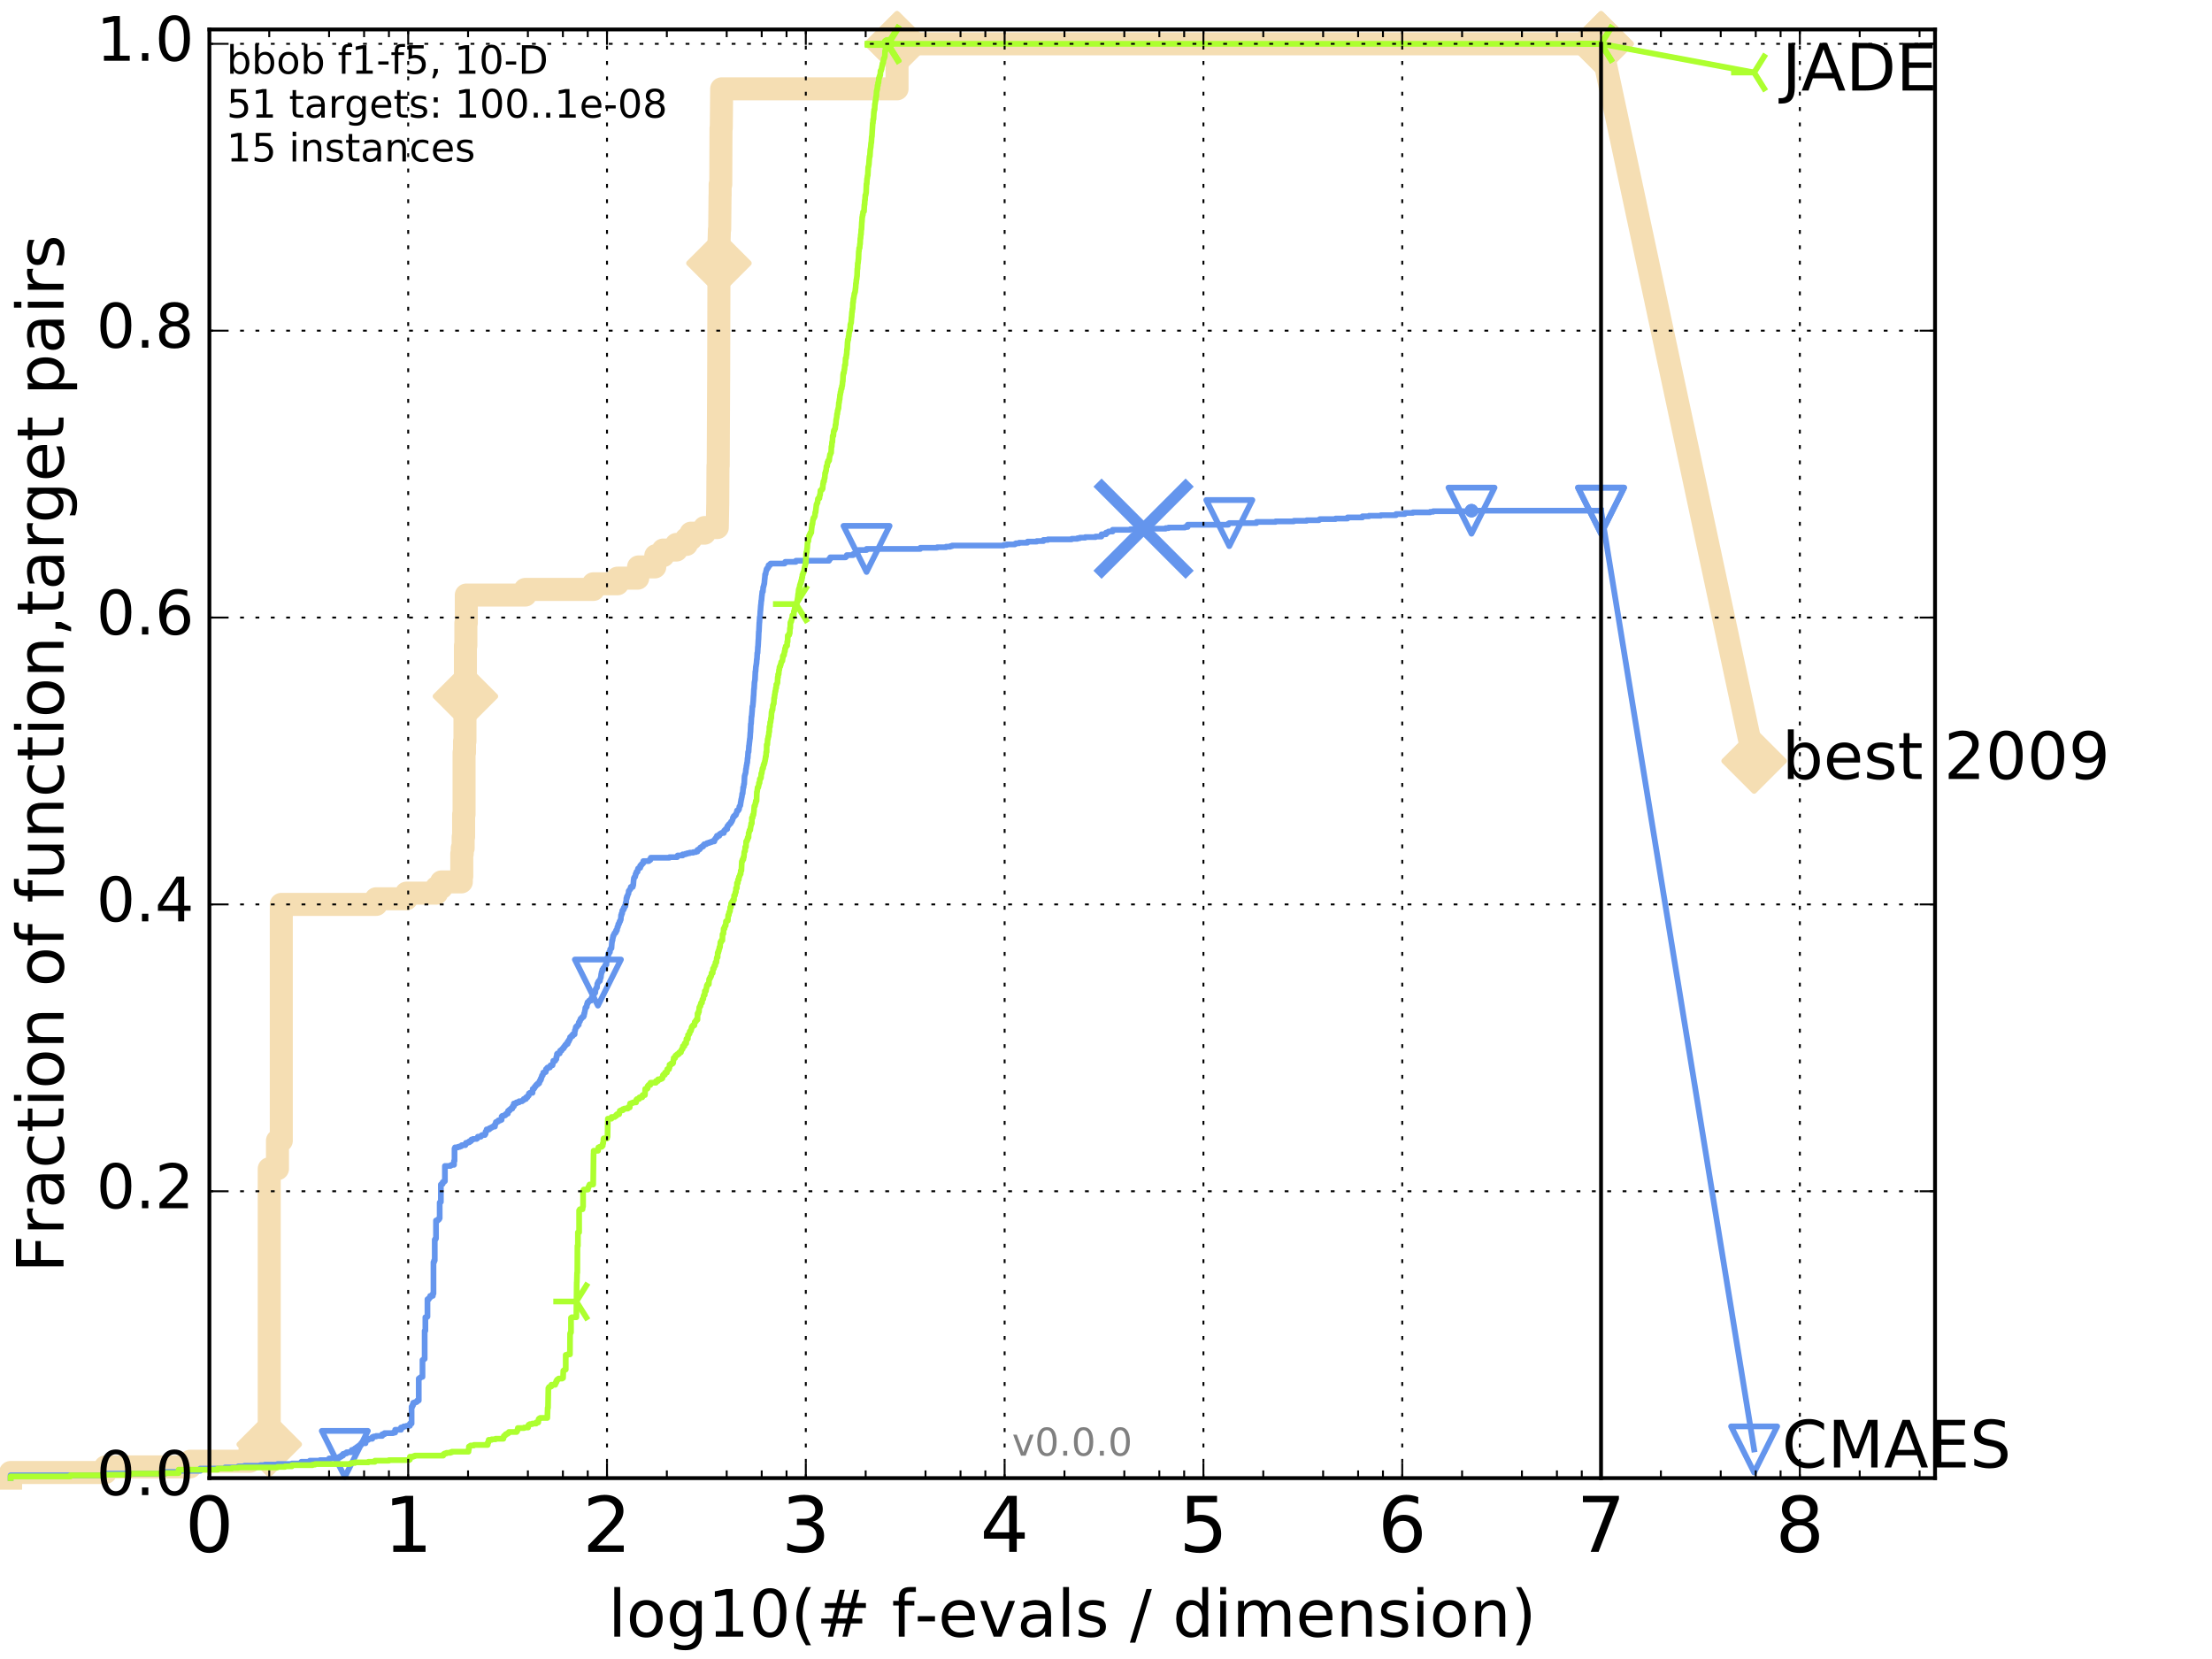 <?xml version="1.0" encoding="utf-8" standalone="no"?>
<!DOCTYPE svg PUBLIC "-//W3C//DTD SVG 1.1//EN"
  "http://www.w3.org/Graphics/SVG/1.1/DTD/svg11.dtd">
<!-- Created with matplotlib (http://matplotlib.org/) -->
<svg height="432pt" version="1.1" viewBox="0 0 576 432" width="576pt" xmlns="http://www.w3.org/2000/svg" xmlns:xlink="http://www.w3.org/1999/xlink">
 <defs>
  <style type="text/css">
*{stroke-linecap:butt;stroke-linejoin:round;stroke-miterlimit:100000;}
  </style>
 </defs>
 <g id="figure_1">
  <g id="patch_1">
   <path d="M 0 432 
L 576 432 
L 576 0 
L 0 0 
z
" style="fill:#ffffff;"/>
  </g>
  <g id="axes_1">
   <g id="patch_2">
    <path d="M 54.525 384.9 
L 503.88 384.9 
L 503.88 7.678 
L 54.525 7.678 
z
" style="fill:#ffffff;"/>
   </g>
   <g id="line2d_1">
    <path d="M 2.756 384.9 
L 2.756 383.435 
L 27.456 383.435 
L 27.456 381.971 
L 49.508 381.971 
L 49.508 380.506 
L 65.092 380.506 
L 65.092 377.577 
L 68.956 377.577 
L 68.956 376.112 
L 70.109 376.112 
L 70.109 304.344 
L 72.252 304.344 
L 72.252 297.021 
L 73.251 297.021 
L 73.251 235.505 
L 97.951 235.505 
L 97.951 234.041 
L 105.84 234.041 
L 105.84 232.576 
L 113.698 232.576 
L 113.698 231.111 
L 114.956 231.111 
L 114.956 229.647 
L 120.125 229.647 
L 120.125 228.182 
L 120.246 228.182 
L 120.246 222.323 
L 120.367 222.323 
L 120.367 220.859 
L 120.606 220.859 
L 120.606 217.929 
L 120.725 217.929 
L 120.725 212.071 
L 120.843 212.071 
L 120.843 195.96 
L 120.96 195.96 
L 120.96 193.03 
L 121.077 193.03 
L 121.077 181.313 
L 121.193 181.313 
L 121.193 168.131 
L 121.309 168.131 
L 121.309 162.273 
L 121.424 162.273 
L 121.424 154.949 
L 136.777 154.949 
L 136.777 153.485 
L 154.515 153.485 
L 154.515 152.02 
L 160.791 152.02 
L 160.791 150.555 
L 166.057 150.555 
L 166.057 149.091 
L 166.277 149.091 
L 166.277 147.626 
L 170.503 147.626 
L 170.503 146.161 
L 170.76 146.161 
L 170.76 144.697 
L 172.682 144.697 
L 172.682 143.232 
L 176.135 143.232 
L 176.135 141.767 
L 178.736 141.767 
L 178.736 140.303 
L 179.932 140.303 
L 179.932 138.838 
L 183.464 138.838 
L 183.464 137.373 
L 186.787 137.373 
L 186.893 131.515 
L 186.906 131.515 
L 186.962 121.262 
L 187.024 121.262 
L 187.129 99.292 
L 187.135 99.292 
L 187.234 62.676 
L 187.252 62.676 
L 187.332 59.747 
L 187.405 59.747 
L 187.496 50.959 
L 187.521 50.959 
L 187.521 48.029 
L 187.684 48.029 
L 187.744 33.383 
L 187.822 33.383 
L 187.923 23.13 
L 233.588 23.13 
L 233.591 11.413 
L 416.908 11.413 
L 416.908 11.413 
" style="fill:none;stroke:#f5deb3;stroke-linecap:square;stroke-width:6.0;"/>
   </g>
   <g id="line2d_2">
    <defs>
     <path d="M -0 7.778 
L 7.778 0 
L 0 -7.778 
L -7.778 -0 
z
" id="m4a48eebdf9" style="stroke:#f5deb3;stroke-linejoin:miter;stroke-width:1.5;"/>
    </defs>
    <g>
     <use style="fill:#f5deb3;stroke:#f5deb3;stroke-linejoin:miter;stroke-width:1.5;" x="70.109" xlink:href="#m4a48eebdf9" y="376.112"/>
     <use style="fill:#f5deb3;stroke:#f5deb3;stroke-linejoin:miter;stroke-width:1.5;" x="121.193" xlink:href="#m4a48eebdf9" y="181.313"/>
     <use style="fill:#f5deb3;stroke:#f5deb3;stroke-linejoin:miter;stroke-width:1.5;" x="187.209" xlink:href="#m4a48eebdf9" y="68.535"/>
     <use style="fill:#f5deb3;stroke:#f5deb3;stroke-linejoin:miter;stroke-width:1.5;" x="233.591" xlink:href="#m4a48eebdf9" y="11.413"/>
     <use style="fill:#f5deb3;stroke:#f5deb3;stroke-linejoin:miter;stroke-width:1.5;" x="233.591" xlink:href="#m4a48eebdf9" y="11.413"/>
     <use style="fill:#f5deb3;stroke:#f5deb3;stroke-linejoin:miter;stroke-width:1.5;" x="416.908" xlink:href="#m4a48eebdf9" y="11.413"/>
    </g>
   </g>
   <g id="line2d_3">
    <path d="M -15527.947 758.387 
" style="fill:none;stroke:#f5deb3;stroke-linecap:square;stroke-width:6.0;"/>
    <g>
     <use style="fill:#f5deb3;stroke:#f5deb3;stroke-linejoin:miter;stroke-width:1.5;" x="-15527.947" xlink:href="#m4a48eebdf9" y="758.387"/>
    </g>
   </g>
   <g id="line2d_4">
    <path d="M 416.908 11.413 
L 456.77 198.157 
" style="fill:none;stroke:#f5deb3;stroke-linecap:square;stroke-width:6.0;"/>
    <g>
     <use style="fill:#f5deb3;stroke:#f5deb3;stroke-linejoin:miter;stroke-width:1.5;" x="416.908" xlink:href="#m4a48eebdf9" y="11.413"/>
     <use style="fill:#f5deb3;stroke:#f5deb3;stroke-linejoin:miter;stroke-width:1.5;" x="456.77" xlink:href="#m4a48eebdf9" y="198.157"/>
    </g>
   </g>
   <g id="line2d_5">
    <defs>
     <path d="M 0 1.5 
C 0.398 1.5 0.779 1.342 1.061 1.061 
C 1.342 0.779 1.5 0.398 1.5 0 
C 1.5 -0.398 1.342 -0.779 1.061 -1.061 
C 0.779 -1.342 0.398 -1.5 0 -1.5 
C -0.398 -1.5 -0.779 -1.342 -1.061 -1.061 
C -1.342 -0.779 -1.5 -0.398 -1.5 0 
C -1.5 0.398 -1.342 0.779 -1.061 1.061 
C -0.779 1.342 -0.398 1.5 0 1.5 
z
" id="m996522b1ce" style="stroke:#f5deb3;stroke-width:0.5;"/>
    </defs>
    <g>
     <use style="fill:#f5deb3;stroke:#f5deb3;stroke-width:0.5;" x="233.591" xlink:href="#m996522b1ce" y="11.413"/>
     <use style="fill:#f5deb3;stroke:#f5deb3;stroke-width:0.5;" x="233.591" xlink:href="#m996522b1ce" y="11.413"/>
    </g>
   </g>
   <g id="line2d_6">
    <defs>
     <path d="M 0 1.5 
C 0.398 1.5 0.779 1.342 1.061 1.061 
C 1.342 0.779 1.5 0.398 1.5 0 
C 1.5 -0.398 1.342 -0.779 1.061 -1.061 
C 0.779 -1.342 0.398 -1.5 0 -1.5 
C -0.398 -1.5 -0.779 -1.342 -1.061 -1.061 
C -1.342 -0.779 -1.5 -0.398 -1.5 0 
C -1.5 0.398 -1.342 0.779 -1.061 1.061 
C -0.779 1.342 -0.398 1.5 0 1.5 
z
" id="m24316cfac5" style="stroke:#6495ed;stroke-width:0.5;"/>
    </defs>
    <g>
     <use style="fill:#6495ed;stroke:#6495ed;stroke-width:0.5;" x="383.178" xlink:href="#m24316cfac5" y="132.979"/>
     <use style="fill:#6495ed;stroke:#6495ed;stroke-width:0.5;" x="383.178" xlink:href="#m24316cfac5" y="132.979"/>
    </g>
   </g>
   <g id="line2d_7">
    <path d="M 2.756 384.9 
L 2.756 384.168 
L 27.456 384.168 
L 27.456 383.728 
L 43.04 383.728 
L 43.04 383.289 
L 46.506 383.289 
L 46.506 382.996 
L 52.156 382.996 
L 52.156 382.41 
L 58.624 382.41 
L 58.624 382.117 
L 62.09 382.117 
L 62.09 381.824 
L 63.641 381.824 
L 63.641 381.678 
L 67.74 381.678 
L 67.74 381.531 
L 68.956 381.531 
L 68.956 381.385 
L 72.252 381.385 
L 72.252 381.238 
L 76.008 381.238 
L 76.008 381.092 
L 78.463 381.092 
L 78.463 380.653 
L 80.676 380.653 
L 80.676 380.36 
L 83.324 380.36 
L 83.324 380.213 
L 85.693 380.213 
L 85.693 379.774 
L 86.79 379.774 
L 86.79 379.627 
L 88.341 379.627 
L 88.341 379.334 
L 88.835 379.334 
L 88.835 379.041 
L 89.319 379.041 
L 89.319 378.602 
L 89.792 378.602 
L 89.792 378.456 
L 90.256 378.456 
L 90.256 378.163 
L 91.592 378.163 
L 91.592 377.577 
L 92.02 377.577 
L 92.02 377.43 
L 92.44 377.43 
L 92.44 377.137 
L 92.853 377.137 
L 92.853 376.844 
L 93.258 376.844 
L 93.258 376.551 
L 93.656 376.551 
L 93.656 376.259 
L 94.047 376.259 
L 94.047 375.819 
L 95.181 375.819 
L 95.181 375.087 
L 95.546 375.087 
L 95.546 374.94 
L 95.906 374.94 
L 95.906 374.647 
L 96.952 374.647 
L 96.952 374.208 
L 97.29 374.208 
L 97.29 374.062 
L 97.951 374.062 
L 97.951 373.915 
L 99.524 373.915 
L 99.524 373.476 
L 100.124 373.476 
L 100.124 373.183 
L 102.374 373.183 
L 102.374 373.036 
L 102.903 373.036 
L 102.903 372.304 
L 104.419 372.304 
L 104.419 371.718 
L 104.903 371.718 
L 104.903 371.572 
L 105.141 371.572 
L 105.141 371.425 
L 105.84 371.425 
L 105.84 371.279 
L 106.739 371.279 
L 106.739 370.693 
L 107.176 370.693 
L 107.176 366.299 
L 107.391 366.299 
L 107.391 365.859 
L 107.604 365.859 
L 107.604 365.274 
L 108.024 365.274 
L 108.024 365.127 
L 108.437 365.127 
L 108.437 364.981 
L 108.64 364.981 
L 108.64 364.688 
L 109.042 364.688 
L 109.042 358.976 
L 109.24 358.976 
L 109.24 358.829 
L 109.436 358.829 
L 109.436 358.683 
L 109.631 358.683 
L 109.631 358.536 
L 110.015 358.536 
L 110.015 354.142 
L 110.205 354.142 
L 110.205 353.996 
L 110.393 353.996 
L 110.393 353.849 
L 110.58 353.849 
L 110.58 346.526 
L 110.765 346.526 
L 110.765 343.011 
L 111.13 343.011 
L 111.13 342.864 
L 111.311 342.864 
L 111.311 338.324 
L 111.668 338.324 
L 111.668 338.031 
L 111.844 338.031 
L 111.844 337.885 
L 112.019 337.885 
L 112.019 337.445 
L 112.706 337.445 
L 112.706 336.859 
L 112.874 336.859 
L 112.874 328.657 
L 113.041 328.657 
L 113.041 328.218 
L 113.207 328.218 
L 113.207 322.799 
L 113.372 322.799 
L 113.372 322.506 
L 113.535 322.506 
L 113.535 317.819 
L 114.019 317.819 
L 114.019 317.526 
L 114.336 317.526 
L 114.336 317.233 
L 114.492 317.233 
L 114.492 313.132 
L 114.648 313.132 
L 114.648 312.985 
L 114.802 312.985 
L 114.802 308.445 
L 114.956 308.445 
L 114.956 308.299 
L 115.26 308.299 
L 115.26 307.859 
L 115.41 307.859 
L 115.41 307.713 
L 115.708 307.713 
L 115.708 307.566 
L 115.855 307.566 
L 115.855 303.612 
L 117.279 303.612 
L 117.279 303.465 
L 117.553 303.465 
L 117.553 303.319 
L 118.224 303.319 
L 118.224 302.293 
L 118.356 302.293 
L 118.356 299.071 
L 118.487 299.071 
L 118.487 298.778 
L 119.258 298.778 
L 119.258 298.632 
L 119.758 298.632 
L 119.758 298.485 
L 120.125 298.485 
L 120.125 298.339 
L 120.246 298.339 
L 120.246 298.192 
L 121.193 298.192 
L 121.193 297.9 
L 121.309 297.9 
L 121.309 297.607 
L 121.765 297.607 
L 121.765 297.46 
L 122.213 297.46 
L 122.213 297.167 
L 122.651 297.167 
L 122.76 296.728 
L 123.188 296.728 
L 123.188 296.581 
L 124.123 296.581 
L 124.123 296.435 
L 124.325 296.435 
L 124.426 295.995 
L 125.215 295.995 
L 125.312 295.703 
L 125.504 295.703 
L 125.504 295.556 
L 126.256 295.556 
L 126.349 295.263 
L 126.441 295.263 
L 126.441 294.677 
L 126.624 294.677 
L 126.714 294.091 
L 127.428 294.091 
L 127.428 293.798 
L 127.777 293.798 
L 127.777 293.652 
L 128.035 293.652 
L 128.035 293.506 
L 128.29 293.506 
L 128.29 293.359 
L 128.874 293.359 
L 128.874 292.773 
L 129.038 292.773 
L 129.119 292.187 
L 129.443 292.187 
L 129.443 292.041 
L 129.762 292.041 
L 129.762 291.748 
L 130.309 291.748 
L 130.309 291.602 
L 130.616 291.602 
L 130.616 290.723 
L 130.768 290.723 
L 130.768 290.576 
L 131.218 290.576 
L 131.218 290.43 
L 131.586 290.43 
L 131.659 290.137 
L 131.804 290.137 
L 131.804 289.99 
L 132.233 289.99 
L 132.304 289.258 
L 132.655 289.258 
L 132.655 288.965 
L 132.932 288.965 
L 133 288.672 
L 133.408 288.672 
L 133.475 288.086 
L 133.808 288.086 
L 133.808 287.354 
L 134.46 287.354 
L 134.46 287.061 
L 135.156 287.061 
L 135.156 286.768 
L 135.951 286.768 
L 135.951 286.622 
L 136.131 286.622 
L 136.131 286.475 
L 136.368 286.475 
L 136.368 286.182 
L 136.95 286.182 
L 136.95 285.743 
L 137.349 285.743 
L 137.349 285.45 
L 137.462 285.45 
L 137.462 285.303 
L 137.686 285.303 
L 137.741 284.718 
L 137.962 284.718 
L 137.962 284.571 
L 138.666 284.571 
L 138.719 283.546 
L 139.036 283.546 
L 139.088 283.253 
L 139.244 283.253 
L 139.244 282.96 
L 139.4 282.96 
L 139.4 282.814 
L 139.554 282.814 
L 139.605 282.521 
L 139.758 282.521 
L 139.758 282.374 
L 140.06 282.374 
L 140.06 282.081 
L 140.408 282.081 
L 140.506 281.495 
L 140.653 281.495 
L 140.653 281.202 
L 140.847 281.202 
L 140.847 280.763 
L 140.992 280.763 
L 141.088 280.177 
L 141.136 280.177 
L 141.136 280.031 
L 141.326 280.031 
L 141.42 279.591 
L 141.467 279.591 
L 141.467 279.298 
L 141.84 279.298 
L 141.84 279.152 
L 142.116 279.152 
L 142.162 278.42 
L 142.434 278.42 
L 142.434 278.127 
L 142.569 278.127 
L 142.569 277.98 
L 143.187 277.98 
L 143.274 277.541 
L 143.361 277.541 
L 143.361 277.394 
L 143.874 277.394 
L 143.958 276.955 
L 144 276.955 
L 144.084 276.223 
L 144.581 276.223 
L 144.663 275.93 
L 144.744 275.93 
L 144.744 275.783 
L 144.866 275.783 
L 144.866 275.197 
L 144.987 275.197 
L 145.027 274.465 
L 145.147 274.465 
L 145.147 274.319 
L 145.738 274.319 
L 145.816 273.733 
L 145.855 273.733 
L 145.855 273.586 
L 146.238 273.586 
L 146.238 273.293 
L 146.39 273.293 
L 146.39 273.147 
L 146.503 273.147 
L 146.503 273 
L 146.765 273 
L 146.839 272.561 
L 147.06 272.561 
L 147.17 272.122 
L 147.424 272.122 
L 147.424 271.829 
L 147.817 271.829 
L 147.817 271.243 
L 148.099 271.243 
L 148.134 270.803 
L 148.308 270.803 
L 148.308 270.51 
L 148.447 270.51 
L 148.447 270.071 
L 148.721 270.071 
L 148.755 269.778 
L 149.126 269.778 
L 149.126 269.339 
L 149.622 269.339 
L 149.688 268.313 
L 149.785 268.313 
L 149.883 267.728 
L 149.947 267.728 
L 149.947 267.435 
L 150.204 267.435 
L 150.204 267.142 
L 150.426 267.142 
L 150.521 266.849 
L 150.708 266.849 
L 150.708 266.263 
L 150.833 266.263 
L 150.864 265.97 
L 151.018 265.97 
L 151.08 265.531 
L 151.202 265.531 
L 151.202 265.238 
L 151.445 265.238 
L 151.445 265.091 
L 151.565 265.091 
L 151.625 264.798 
L 151.922 264.798 
L 151.922 264.505 
L 152.07 264.505 
L 152.099 263.92 
L 152.187 263.92 
L 152.274 263.334 
L 152.303 263.334 
L 152.39 262.748 
L 152.419 262.748 
L 152.419 262.455 
L 152.592 262.455 
L 152.592 262.162 
L 152.792 262.162 
L 152.848 261.43 
L 152.99 261.43 
L 152.99 260.99 
L 153.242 260.99 
L 153.298 260.697 
L 153.408 260.697 
L 153.408 260.551 
L 153.955 260.551 
L 153.955 259.965 
L 154.116 259.965 
L 154.116 259.672 
L 154.462 259.672 
L 154.541 259.233 
L 154.62 259.233 
L 154.62 258.793 
L 154.776 258.793 
L 154.88 258.5 
L 155.009 258.5 
L 155.087 257.622 
L 155.163 257.622 
L 155.214 257.329 
L 155.316 257.329 
L 155.316 257.182 
L 155.443 257.182 
L 155.544 256.157 
L 155.594 256.157 
L 155.694 255.864 
L 155.744 255.864 
L 155.744 255.717 
L 155.918 255.717 
L 155.918 255.425 
L 156.213 255.425 
L 156.31 254.839 
L 156.335 254.839 
L 156.407 254.546 
L 156.456 254.546 
L 156.552 253.667 
L 156.576 253.667 
L 156.672 253.081 
L 156.791 253.081 
L 156.839 252.495 
L 157.122 252.495 
L 157.122 252.056 
L 157.401 252.056 
L 157.448 251.616 
L 157.54 251.616 
L 157.586 251.324 
L 157.678 251.324 
L 157.678 251.177 
L 157.905 251.177 
L 157.928 250.445 
L 158.018 250.445 
L 158.108 249.419 
L 158.331 249.419 
L 158.376 248.394 
L 158.552 248.394 
L 158.618 247.955 
L 158.815 247.955 
L 158.88 247.222 
L 158.988 247.222 
L 159.053 246.93 
L 159.224 246.93 
L 159.331 245.465 
L 159.352 245.465 
L 159.373 244.879 
L 159.5 244.879 
L 159.563 244.147 
L 159.626 244.147 
L 159.647 243.707 
L 159.773 243.707 
L 159.876 243.268 
L 159.918 243.268 
L 160.021 242.975 
L 160.247 242.975 
L 160.247 242.682 
L 160.43 242.682 
L 160.43 242.243 
L 160.651 242.243 
L 160.751 241.51 
L 160.771 241.51 
L 160.771 241.364 
L 160.91 241.364 
L 161.009 240.632 
L 161.186 240.632 
L 161.244 240.192 
L 161.342 240.192 
L 161.342 239.899 
L 161.497 239.899 
L 161.574 239.46 
L 161.651 239.46 
L 161.727 238.288 
L 161.86 238.288 
L 161.86 237.849 
L 162.012 237.849 
L 162.049 237.116 
L 162.237 237.116 
L 162.237 236.823 
L 162.423 236.823 
L 162.423 236.384 
L 162.607 236.384 
L 162.662 235.945 
L 162.863 235.945 
L 162.917 235.066 
L 163.044 235.066 
L 163.116 233.894 
L 163.241 233.894 
L 163.241 233.455 
L 163.366 233.455 
L 163.472 233.015 
L 163.49 233.015 
L 163.596 232.722 
L 163.648 232.722 
L 163.718 231.99 
L 163.84 231.99 
L 163.927 231.697 
L 164.048 231.697 
L 164.048 231.551 
L 164.168 231.551 
L 164.254 230.965 
L 164.76 230.965 
L 164.76 230.525 
L 164.893 230.525 
L 164.993 229.207 
L 165.009 229.207 
L 165.075 228.621 
L 165.157 228.621 
L 165.239 228.328 
L 165.386 228.328 
L 165.483 227.889 
L 165.499 227.889 
L 165.499 227.596 
L 165.612 227.596 
L 165.692 227.157 
L 165.74 227.157 
L 165.74 227.01 
L 166.01 227.01 
L 166.105 226.278 
L 166.167 226.278 
L 166.167 226.131 
L 166.448 226.131 
L 166.448 225.985 
L 166.71 225.985 
L 166.71 225.399 
L 166.983 225.399 
L 167.089 224.96 
L 167.328 224.96 
L 167.328 224.813 
L 167.477 224.813 
L 167.521 224.227 
L 168.951 224.227 
L 169.062 223.934 
L 169.349 223.934 
L 169.458 223.349 
L 174.333 223.349 
L 174.333 223.202 
L 176.335 223.202 
L 176.335 222.909 
L 176.454 222.909 
L 176.454 222.763 
L 177.765 222.763 
L 177.765 222.47 
L 178.465 222.47 
L 178.465 222.323 
L 178.968 222.323 
L 178.968 222.177 
L 179.58 222.177 
L 179.58 222.03 
L 180.527 222.03 
L 180.527 221.884 
L 181.196 221.884 
L 181.196 221.737 
L 181.626 221.737 
L 181.626 221.298 
L 181.931 221.298 
L 181.931 221.152 
L 182.232 221.152 
L 182.339 220.712 
L 182.59 220.712 
L 182.59 220.566 
L 182.801 220.566 
L 182.801 220.419 
L 183.105 220.419 
L 183.12 220.126 
L 183.311 220.126 
L 183.377 219.833 
L 183.917 219.833 
L 183.917 219.687 
L 184.094 219.687 
L 184.094 219.541 
L 184.556 219.541 
L 184.556 219.394 
L 184.988 219.394 
L 184.988 219.248 
L 185.405 219.248 
L 185.405 219.101 
L 186.009 219.101 
L 186.009 218.662 
L 186.171 218.662 
L 186.267 218.369 
L 186.351 218.369 
L 186.351 218.222 
L 186.472 218.222 
L 186.472 218.076 
L 186.687 218.076 
L 186.687 217.636 
L 187.307 217.636 
L 187.375 217.197 
L 187.606 217.197 
L 187.606 217.051 
L 187.852 217.051 
L 187.852 216.904 
L 188.482 216.904 
L 188.552 216.318 
L 188.685 216.318 
L 188.685 216.172 
L 188.92 216.172 
L 188.948 215.879 
L 189.366 215.879 
L 189.399 215.147 
L 189.56 215.147 
L 189.56 215 
L 189.726 215 
L 189.726 214.707 
L 189.945 214.707 
L 190.042 214.414 
L 190.264 214.414 
L 190.344 213.975 
L 190.531 213.975 
L 190.636 213.682 
L 190.673 213.682 
L 190.757 213.389 
L 190.794 213.389 
L 190.841 212.95 
L 190.914 212.95 
L 190.914 212.803 
L 191.055 212.803 
L 191.081 212.51 
L 191.333 212.51 
L 191.394 212.217 
L 191.628 212.217 
L 191.694 211.778 
L 191.794 211.778 
L 191.904 211.192 
L 191.929 211.192 
L 191.929 211.046 
L 192.27 211.046 
L 192.339 210.753 
L 192.437 210.753 
L 192.529 210.02 
L 192.626 210.02 
L 192.737 209.727 
L 192.78 209.727 
L 192.886 208.849 
L 192.914 208.849 
L 193.014 208.116 
L 193.057 208.116 
L 193.156 207.53 
L 193.18 207.53 
L 193.274 206.652 
L 193.382 206.652 
L 193.489 205.48 
L 193.507 205.48 
L 193.507 205.04 
L 193.619 205.04 
L 193.716 204.162 
L 193.785 204.162 
L 193.885 202.111 
L 193.908 202.111 
L 193.99 201.672 
L 194.031 201.672 
L 194.14 201.232 
L 194.153 201.232 
L 194.248 200.207 
L 194.293 200.207 
L 194.396 199.328 
L 194.436 199.328 
L 194.525 198.596 
L 194.578 198.596 
L 194.662 197.424 
L 194.711 197.424 
L 194.816 195.813 
L 194.926 195.813 
L 195.026 194.202 
L 195.056 194.202 
L 195.156 193.177 
L 195.169 193.177 
L 195.263 192.298 
L 195.294 192.298 
L 195.392 190.687 
L 195.418 190.687 
L 195.516 188.49 
L 195.571 188.49 
L 195.681 186.586 
L 195.727 186.586 
L 195.836 185.268 
L 195.84 185.268 
L 195.924 183.949 
L 196.012 183.949 
L 196.111 182.778 
L 196.124 182.778 
L 196.219 181.167 
L 196.239 181.167 
L 196.325 179.409 
L 196.37 179.409 
L 196.464 177.651 
L 196.485 177.651 
L 196.582 177.066 
L 196.598 177.066 
L 196.695 174.869 
L 196.744 174.869 
L 196.836 173.55 
L 196.86 173.55 
L 196.964 172.818 
L 196.98 172.818 
L 197.071 171.646 
L 197.111 171.646 
L 197.194 170.035 
L 197.269 170.035 
L 197.355 168.424 
L 197.382 168.424 
L 197.488 166.52 
L 197.503 166.52 
L 197.585 164.469 
L 197.62 164.469 
L 197.728 162.126 
L 197.751 162.126 
L 197.839 160.661 
L 197.901 160.661 
L 197.996 159.05 
L 198.015 159.05 
L 198.117 157.586 
L 198.14 157.586 
L 198.238 156.414 
L 198.276 156.414 
L 198.385 155.096 
L 198.407 155.096 
L 198.504 154.07 
L 198.649 154.07 
L 198.737 152.899 
L 198.789 152.899 
L 198.869 152.459 
L 198.906 152.459 
L 198.972 152.02 
L 199.019 152.02 
L 199.128 150.702 
L 199.146 150.702 
L 199.24 149.53 
L 199.355 149.53 
L 199.458 148.798 
L 199.494 148.798 
L 199.604 148.212 
L 199.788 148.212 
L 199.788 147.919 
L 199.945 147.919 
L 199.945 147.772 
L 200.071 147.772 
L 200.129 147.187 
L 200.497 147.187 
L 200.507 146.894 
L 200.663 146.894 
L 200.663 146.747 
L 204.306 146.747 
L 204.306 146.601 
L 204.47 146.601 
L 204.47 146.308 
L 207.242 146.308 
L 207.242 146.015 
L 215.872 146.015 
L 215.872 145.575 
L 216.195 145.575 
L 216.195 145.136 
L 220.192 145.136 
L 220.192 144.99 
L 220.368 144.99 
L 220.458 144.697 
L 220.5 144.697 
L 220.5 144.55 
L 222.175 144.55 
L 222.175 144.257 
L 222.655 144.257 
L 222.655 143.964 
L 223.157 143.964 
L 223.157 143.525 
L 223.544 143.525 
L 223.544 143.232 
L 225.646 143.232 
L 225.646 142.939 
L 239.648 142.939 
L 239.648 142.646 
L 244.053 142.646 
L 244.053 142.5 
L 246.351 142.5 
L 246.351 142.353 
L 247.459 142.353 
L 247.459 142.207 
L 247.934 142.207 
L 247.934 142.06 
L 261.333 142.06 
L 261.333 141.914 
L 262.159 141.914 
L 262.159 141.767 
L 264.243 141.767 
L 264.243 141.621 
L 264.536 141.621 
L 264.536 141.474 
L 265.369 141.474 
L 265.369 141.328 
L 267.543 141.328 
L 267.575 141.035 
L 269.977 141.035 
L 269.977 140.889 
L 271.71 140.889 
L 271.71 140.596 
L 272.874 140.596 
L 272.874 140.449 
L 279.057 140.449 
L 279.057 140.303 
L 280.552 140.303 
L 280.552 140.156 
L 281.17 140.156 
L 281.17 140.01 
L 282.597 140.01 
L 282.597 139.863 
L 285.263 139.863 
L 285.263 139.717 
L 286.801 139.717 
L 286.839 139.131 
L 287.997 139.131 
L 287.997 138.692 
L 288.438 138.692 
L 288.438 138.545 
L 288.658 138.545 
L 288.658 138.399 
L 289.722 138.399 
L 289.733 137.959 
L 294.307 137.959 
L 294.307 137.813 
L 296.877 137.813 
L 296.877 137.666 
L 303.516 137.666 
L 303.516 137.52 
L 304.305 137.52 
L 304.305 137.373 
L 308.542 137.373 
L 308.542 137.227 
L 309.266 137.227 
L 309.266 136.641 
L 319.835 136.641 
L 319.835 136.348 
L 320.109 136.348 
L 320.109 136.202 
L 327.195 136.202 
L 327.195 135.909 
L 332.163 135.909 
L 332.163 135.762 
L 336.913 135.762 
L 336.913 135.616 
L 340.263 135.616 
L 340.263 135.469 
L 343.428 135.469 
L 343.428 135.323 
L 343.676 135.323 
L 343.676 135.176 
L 347.77 135.176 
L 347.77 135.03 
L 350.894 135.03 
L 350.896 134.737 
L 354.776 134.737 
L 354.777 134.444 
L 356.493 134.444 
L 356.493 134.298 
L 359.573 134.298 
L 359.573 134.151 
L 363.525 134.151 
L 363.525 133.858 
L 365.819 133.858 
L 365.819 133.565 
L 367.901 133.565 
L 367.901 133.419 
L 372.393 133.419 
L 372.393 133.272 
L 373.192 133.272 
L 373.192 133.126 
L 383.178 133.126 
L 383.178 132.979 
L 416.908 132.979 
L 416.908 132.979 
" style="fill:none;stroke:#6495ed;stroke-linecap:square;stroke-width:1.5;"/>
   </g>
   <g id="line2d_8">
    <defs>
     <path d="M -0 6 
L 6 -6 
L -6 -6 
z
" id="m953c7165c5" style="stroke:#6495ed;stroke-linejoin:miter;stroke-width:1.5;"/>
    </defs>
    <g>
     <use style="fill:none;stroke:#6495ed;stroke-linejoin:miter;stroke-width:1.5;" x="89.792" xlink:href="#m953c7165c5" y="378.602"/>
     <use style="fill:none;stroke:#6495ed;stroke-linejoin:miter;stroke-width:1.5;" x="155.694" xlink:href="#m953c7165c5" y="255.864"/>
     <use style="fill:none;stroke:#6495ed;stroke-linejoin:miter;stroke-width:1.5;" x="225.646" xlink:href="#m953c7165c5" y="142.939"/>
     <use style="fill:none;stroke:#6495ed;stroke-linejoin:miter;stroke-width:1.5;" x="320.109" xlink:href="#m953c7165c5" y="136.202"/>
     <use style="fill:none;stroke:#6495ed;stroke-linejoin:miter;stroke-width:1.5;" x="383.178" xlink:href="#m953c7165c5" y="132.979"/>
     <use style="fill:none;stroke:#6495ed;stroke-linejoin:miter;stroke-width:1.5;" x="416.908" xlink:href="#m953c7165c5" y="132.979"/>
    </g>
   </g>
   <g id="line2d_9">
    <path d="M -15527.947 758.387 
" style="fill:none;stroke:#6495ed;stroke-linecap:square;stroke-width:1.5;"/>
    <g>
     <use style="fill:none;stroke:#6495ed;stroke-linejoin:miter;stroke-width:1.5;" x="-15527.947" xlink:href="#m953c7165c5" y="758.387"/>
    </g>
   </g>
   <g id="line2d_10">
    <path clip-path="url(#p1f24233701)" d="M 297.786 137.666 
" style="fill:none;stroke:#6495ed;stroke-linecap:square;"/>
    <defs>
     <path d="M -12 12 
L 12 -12 
M -12 -12 
L 12 12 
" id="mdee52da1bf" style="stroke:#6495ed;stroke-width:3.0;"/>
    </defs>
    <g clip-path="url(#p1f24233701)">
     <use style="fill:#6495ed;stroke:#6495ed;stroke-width:3.0;" x="297.786" xlink:href="#mdee52da1bf" y="137.666"/>
    </g>
   </g>
   <g id="line2d_11">
    <defs>
     <path d="M 0 1.5 
C 0.398 1.5 0.779 1.342 1.061 1.061 
C 1.342 0.779 1.5 0.398 1.5 0 
C 1.5 -0.398 1.342 -0.779 1.061 -1.061 
C 0.779 -1.342 0.398 -1.5 0 -1.5 
C -0.398 -1.5 -0.779 -1.342 -1.061 -1.061 
C -1.342 -0.779 -1.5 -0.398 -1.5 0 
C -1.5 0.398 -1.342 0.779 -1.061 1.061 
C -0.779 1.342 -0.398 1.5 0 1.5 
z
" id="m844b3f82e2" style="stroke:#adff2f;stroke-width:0.5;"/>
    </defs>
    <g>
     <use style="fill:#adff2f;stroke:#adff2f;stroke-width:0.5;" x="231.188" xlink:href="#m844b3f82e2" y="11.413"/>
     <use style="fill:#adff2f;stroke:#adff2f;stroke-width:0.5;" x="231.188" xlink:href="#m844b3f82e2" y="11.413"/>
    </g>
   </g>
   <g id="line2d_12">
    <path d="M 2.756 384.9 
L 2.756 384.461 
L 18.34 384.461 
L 18.34 384.168 
L 27.456 384.168 
L 27.456 384.021 
L 33.924 384.021 
L 33.924 383.728 
L 43.04 383.728 
L 43.04 383.582 
L 46.506 383.582 
L 46.506 382.703 
L 56.668 382.703 
L 56.668 382.41 
L 60.424 382.41 
L 60.424 382.264 
L 62.09 382.264 
L 62.09 382.117 
L 72.252 382.117 
L 72.252 381.971 
L 74.208 381.971 
L 74.208 381.824 
L 76.008 381.824 
L 76.008 381.531 
L 81.368 381.531 
L 81.368 381.385 
L 82.039 381.385 
L 82.039 381.238 
L 91.155 381.238 
L 91.155 381.092 
L 91.592 381.092 
L 91.592 380.945 
L 92.44 380.945 
L 92.44 380.799 
L 95.906 380.799 
L 95.906 380.653 
L 97.623 380.653 
L 97.623 380.36 
L 101.277 380.36 
L 101.277 380.213 
L 106.518 380.213 
L 106.518 380.067 
L 106.739 380.067 
L 106.739 379.334 
L 107.604 379.334 
L 107.604 379.188 
L 108.024 379.188 
L 108.024 379.041 
L 115.41 379.041 
L 115.41 378.748 
L 115.559 378.748 
L 115.559 378.602 
L 115.855 378.602 
L 115.855 378.456 
L 116.292 378.456 
L 116.292 378.309 
L 117.279 378.309 
L 117.279 378.163 
L 117.689 378.163 
L 117.689 378.016 
L 121.99 378.016 
L 121.99 377.43 
L 122.102 377.43 
L 122.102 376.698 
L 122.323 376.698 
L 122.323 376.551 
L 122.543 376.551 
L 122.543 376.405 
L 123.399 376.405 
L 123.399 376.259 
L 126.985 376.259 
L 126.985 375.673 
L 127.163 375.673 
L 127.252 374.94 
L 128.035 374.94 
L 128.035 374.794 
L 129.038 374.794 
L 129.038 374.647 
L 131.069 374.647 
L 131.143 374.062 
L 131.218 374.062 
L 131.218 373.915 
L 131.439 373.915 
L 131.439 373.769 
L 131.586 373.769 
L 131.659 373.476 
L 131.948 373.476 
L 131.948 373.329 
L 132.233 373.329 
L 132.233 373.183 
L 132.445 373.183 
L 132.515 372.89 
L 134.524 372.89 
L 134.524 372.743 
L 134.652 372.743 
L 134.715 372.304 
L 134.842 372.304 
L 134.842 371.865 
L 136.486 371.865 
L 136.486 371.718 
L 137.518 371.718 
L 137.574 371.132 
L 137.686 371.132 
L 137.686 370.986 
L 137.962 370.986 
L 137.962 370.839 
L 138.612 370.839 
L 138.612 370.693 
L 139.605 370.693 
L 139.605 370.4 
L 140.16 370.4 
L 140.26 369.521 
L 140.408 369.521 
L 140.408 369.375 
L 140.653 369.375 
L 140.653 369.228 
L 142.524 369.228 
L 142.613 366.592 
L 142.703 366.592 
L 142.792 361.466 
L 142.968 361.466 
L 142.968 361.173 
L 143.231 361.173 
L 143.231 361.026 
L 143.576 361.026 
L 143.576 360.587 
L 144.581 360.587 
L 144.663 360.147 
L 144.703 360.147 
L 144.703 360.001 
L 144.866 360.001 
L 144.866 359.561 
L 145.067 359.561 
L 145.067 359.269 
L 145.267 359.269 
L 145.267 359.122 
L 145.464 359.122 
L 145.464 358.976 
L 146.39 358.976 
L 146.39 358.829 
L 146.616 358.829 
L 146.69 356.925 
L 146.876 356.925 
L 146.876 356.779 
L 147.023 356.779 
L 147.023 356.632 
L 147.315 356.632 
L 147.315 352.824 
L 147.782 352.824 
L 147.782 352.678 
L 148.412 352.678 
L 148.447 347.258 
L 148.55 347.258 
L 148.55 346.965 
L 148.687 346.965 
L 148.687 343.157 
L 148.891 343.157 
L 148.891 343.011 
L 150.076 343.011 
L 150.172 333.93 
L 150.204 333.93 
L 150.268 331.44 
L 150.331 331.44 
L 150.363 324.41 
L 150.489 324.41 
L 150.489 320.895 
L 150.802 320.895 
L 150.802 315.182 
L 150.987 315.182 
L 150.987 314.89 
L 151.685 314.89 
L 151.774 314.157 
L 151.834 314.157 
L 151.834 310.056 
L 152.011 310.056 
L 152.011 309.763 
L 153.074 309.763 
L 153.102 309.324 
L 153.214 309.324 
L 153.242 309.031 
L 153.325 309.031 
L 153.436 308.591 
L 153.519 308.591 
L 153.519 308.445 
L 154.462 308.445 
L 154.567 300.389 
L 154.594 300.389 
L 154.594 299.657 
L 155.719 299.657 
L 155.819 298.778 
L 156.139 298.778 
L 156.139 298.632 
L 156.696 298.632 
L 156.696 298.339 
L 156.957 298.339 
L 156.957 297.753 
L 157.075 297.753 
L 157.145 296.581 
L 157.192 296.581 
L 157.192 296.435 
L 158.085 296.435 
L 158.108 295.995 
L 158.198 295.995 
L 158.287 291.309 
L 159.224 291.309 
L 159.245 290.869 
L 160.062 290.869 
L 160.062 290.723 
L 160.226 290.723 
L 160.226 290.576 
L 160.49 290.576 
L 160.49 290.283 
L 160.651 290.283 
L 160.651 290.137 
L 161.225 290.137 
L 161.303 289.551 
L 161.381 289.551 
L 161.381 289.258 
L 161.67 289.258 
L 161.67 289.112 
L 162.181 289.112 
L 162.2 288.819 
L 162.607 288.819 
L 162.607 288.672 
L 163.49 288.672 
L 163.49 288.379 
L 163.979 288.379 
L 164.065 287.354 
L 164.458 287.354 
L 164.458 287.208 
L 164.844 287.208 
L 164.844 287.061 
L 165.644 287.061 
L 165.708 286.329 
L 165.868 286.329 
L 165.868 286.182 
L 166.432 286.182 
L 166.51 285.743 
L 167.239 285.743 
L 167.314 285.157 
L 167.931 285.157 
L 168.018 283.546 
L 168.475 283.546 
L 168.475 283.399 
L 168.644 283.399 
L 168.644 282.814 
L 168.812 282.814 
L 168.882 282.521 
L 169.336 282.521 
L 169.39 281.935 
L 170.798 281.935 
L 170.811 281.495 
L 171.328 281.495 
L 171.365 281.056 
L 171.991 281.056 
L 171.991 280.91 
L 172.339 280.91 
L 172.339 280.763 
L 172.506 280.763 
L 172.6 280.031 
L 172.682 280.031 
L 172.682 279.884 
L 173.112 279.884 
L 173.17 279.298 
L 173.658 279.298 
L 173.748 278.42 
L 174.213 278.42 
L 174.224 277.98 
L 174.344 277.98 
L 174.344 277.248 
L 174.744 277.248 
L 174.744 276.955 
L 175.168 276.955 
L 175.168 276.808 
L 175.283 276.808 
L 175.336 276.076 
L 175.398 276.076 
L 175.429 275.49 
L 175.8 275.49 
L 175.882 274.904 
L 176.034 274.904 
L 176.034 274.758 
L 176.395 274.758 
L 176.395 274.465 
L 176.799 274.465 
L 176.887 274.026 
L 177.311 274.026 
L 177.406 273.44 
L 177.53 273.44 
L 177.558 273.147 
L 177.756 273.147 
L 177.821 272.415 
L 178.219 272.415 
L 178.292 271.682 
L 178.682 271.682 
L 178.745 270.51 
L 179.118 270.51 
L 179.162 269.485 
L 179.355 269.485 
L 179.442 269.192 
L 179.554 269.192 
L 179.606 268.606 
L 179.718 268.606 
L 179.718 268.46 
L 179.906 268.46 
L 179.983 268.021 
L 180.042 268.021 
L 180.067 267.581 
L 180.185 267.581 
L 180.185 267.288 
L 180.403 267.288 
L 180.428 266.995 
L 180.815 266.995 
L 180.905 266.117 
L 181.027 266.117 
L 181.027 265.97 
L 181.252 265.97 
L 181.3 265.531 
L 181.618 265.531 
L 181.641 263.92 
L 181.853 263.92 
L 181.853 263.48 
L 182.009 263.48 
L 182.094 262.308 
L 182.194 262.308 
L 182.232 262.015 
L 182.393 262.015 
L 182.492 261.283 
L 182.552 261.283 
L 182.552 261.137 
L 182.793 261.137 
L 182.898 260.258 
L 183.002 260.258 
L 183.002 260.111 
L 183.142 260.111 
L 183.201 259.379 
L 183.26 259.379 
L 183.304 259.086 
L 183.508 259.086 
L 183.544 258.061 
L 183.824 258.061 
L 183.917 257.329 
L 183.967 257.329 
L 184.066 256.596 
L 184.228 256.596 
L 184.228 256.303 
L 184.57 256.303 
L 184.659 254.985 
L 184.714 254.985 
L 184.714 254.839 
L 184.879 254.839 
L 184.933 254.399 
L 185.089 254.399 
L 185.163 254.106 
L 185.217 254.106 
L 185.284 253.374 
L 185.584 253.374 
L 185.67 252.202 
L 185.918 252.202 
L 186.016 251.47 
L 186.242 251.47 
L 186.319 250.591 
L 186.554 250.591 
L 186.624 249.566 
L 186.687 249.566 
L 186.687 249.273 
L 186.868 249.273 
L 186.887 248.101 
L 187.049 248.101 
L 187.049 247.662 
L 187.179 247.662 
L 187.252 247.076 
L 187.338 247.076 
L 187.338 246.637 
L 187.484 246.637 
L 187.593 245.318 
L 187.792 245.318 
L 187.834 244.879 
L 188.101 244.879 
L 188.149 243.268 
L 188.243 243.268 
L 188.243 243.121 
L 188.378 243.121 
L 188.43 241.803 
L 188.668 241.803 
L 188.708 241.217 
L 188.783 241.217 
L 188.783 241.071 
L 188.96 241.071 
L 189.05 239.899 
L 189.259 239.899 
L 189.259 239.753 
L 189.516 239.753 
L 189.627 238.288 
L 189.792 238.288 
L 189.852 237.556 
L 189.983 237.556 
L 189.983 237.263 
L 190.097 237.263 
L 190.156 236.238 
L 190.339 236.238 
L 190.381 235.212 
L 190.621 235.212 
L 190.626 234.773 
L 190.883 234.773 
L 190.883 234.334 
L 191.122 234.334 
L 191.169 233.162 
L 191.379 233.162 
L 191.445 232.576 
L 191.501 232.576 
L 191.501 232.283 
L 191.633 232.283 
L 191.653 231.258 
L 191.884 231.258 
L 191.904 229.94 
L 192.133 229.94 
L 192.187 229.061 
L 192.383 229.061 
L 192.427 228.328 
L 192.519 228.328 
L 192.621 228.035 
L 192.631 228.035 
L 192.727 227.596 
L 192.862 227.596 
L 192.89 226.717 
L 193.057 226.717 
L 193.161 224.374 
L 193.199 224.374 
L 193.199 224.227 
L 193.335 224.227 
L 193.354 223.788 
L 193.568 223.788 
L 193.586 223.202 
L 193.702 223.202 
L 193.808 221.884 
L 193.849 221.884 
L 193.899 221.591 
L 194.027 221.591 
L 194.045 220.566 
L 194.252 220.566 
L 194.297 219.101 
L 194.49 219.101 
L 194.53 218.662 
L 194.68 218.662 
L 194.702 218.076 
L 194.917 218.076 
L 194.952 216.904 
L 195.03 216.904 
L 195.104 216.465 
L 195.143 216.465 
L 195.173 216.172 
L 195.354 216.172 
L 195.46 215.293 
L 195.477 215.293 
L 195.567 214.854 
L 195.596 214.854 
L 195.6 214.414 
L 195.773 214.414 
L 195.794 212.95 
L 195.982 212.95 
L 196.045 212.217 
L 196.198 212.217 
L 196.309 211.338 
L 196.317 211.338 
L 196.428 209.874 
L 196.598 209.874 
L 196.695 209.141 
L 196.8 209.141 
L 196.808 208.556 
L 197.004 208.556 
L 197.087 206.212 
L 197.143 206.212 
L 197.249 205.333 
L 197.277 205.333 
L 197.281 205.04 
L 197.449 205.04 
L 197.558 204.455 
L 197.589 204.455 
L 197.628 203.869 
L 197.782 203.869 
L 197.855 202.843 
L 198.026 202.843 
L 198.026 202.551 
L 198.163 202.551 
L 198.238 201.379 
L 198.358 201.379 
L 198.459 200.646 
L 198.474 200.646 
L 198.549 200.061 
L 198.722 200.061 
L 198.814 199.182 
L 198.95 199.182 
L 198.983 198.742 
L 199.088 198.742 
L 199.168 198.157 
L 199.215 198.157 
L 199.279 197.571 
L 199.326 197.571 
L 199.365 196.985 
L 199.455 196.985 
L 199.522 195.813 
L 199.625 195.813 
L 199.65 193.909 
L 199.802 193.909 
L 199.9 192.444 
L 199.977 192.444 
L 200.06 191.712 
L 200.15 191.712 
L 200.254 190.54 
L 200.326 190.54 
L 200.36 189.222 
L 200.493 189.222 
L 200.555 188.05 
L 200.663 188.05 
L 200.754 187.025 
L 200.831 187.025 
L 200.908 185.414 
L 200.999 185.414 
L 201.029 184.828 
L 201.181 184.828 
L 201.267 183.656 
L 201.329 183.656 
L 201.418 183.217 
L 201.493 183.217 
L 201.574 181.752 
L 201.658 181.752 
L 201.72 180.874 
L 201.771 180.874 
L 201.864 179.995 
L 201.954 179.995 
L 202.03 179.116 
L 202.138 179.116 
L 202.154 178.237 
L 202.299 178.237 
L 202.409 177.798 
L 202.449 177.798 
L 202.521 176.333 
L 202.605 176.333 
L 202.62 175.601 
L 202.759 175.601 
L 202.858 174.429 
L 202.928 174.429 
L 202.983 173.697 
L 203.062 173.697 
L 203.062 173.55 
L 203.187 173.55 
L 203.22 173.111 
L 203.31 173.111 
L 203.418 172.379 
L 203.546 172.379 
L 203.644 172.086 
L 203.724 172.086 
L 203.815 171.353 
L 203.836 171.353 
L 203.836 170.914 
L 203.959 170.914 
L 203.959 170.621 
L 204.153 170.621 
L 204.249 169.889 
L 204.28 169.889 
L 204.298 169.596 
L 204.395 169.596 
L 204.427 168.863 
L 204.535 168.863 
L 204.606 168.278 
L 204.824 168.278 
L 204.824 168.131 
L 204.961 168.131 
L 204.986 167.106 
L 205.097 167.106 
L 205.133 165.495 
L 205.376 165.495 
L 205.376 165.348 
L 205.51 165.348 
L 205.51 164.909 
L 205.645 164.909 
L 205.697 163.591 
L 205.781 163.591 
L 205.818 162.126 
L 205.92 162.126 
L 205.92 161.833 
L 206.051 161.833 
L 206.125 161.247 
L 206.205 161.247 
L 206.313 160.661 
L 206.326 160.661 
L 206.352 160.222 
L 206.574 160.222 
L 206.574 160.076 
L 206.704 160.076 
L 206.727 159.197 
L 206.832 159.197 
L 206.927 158.464 
L 206.981 158.464 
L 206.981 158.171 
L 207.111 158.171 
L 207.217 157.732 
L 207.222 157.732 
L 207.285 157.293 
L 207.366 157.293 
L 207.471 157 
L 207.483 157 
L 207.59 156.414 
L 207.613 156.414 
L 207.722 155.682 
L 207.739 155.682 
L 207.837 154.656 
L 207.877 154.656 
L 207.987 153.485 
L 208.031 153.485 
L 208.133 153.045 
L 208.203 153.045 
L 208.292 152.313 
L 208.362 152.313 
L 208.443 151.873 
L 208.563 151.873 
L 208.565 151.434 
L 208.681 151.434 
L 208.681 150.995 
L 208.799 150.995 
L 208.804 150.409 
L 208.917 150.409 
L 208.942 149.676 
L 209.05 149.676 
L 209.152 149.091 
L 209.265 149.091 
L 209.341 148.651 
L 209.387 148.651 
L 209.497 147.772 
L 209.515 147.772 
L 209.615 147.333 
L 209.633 147.333 
L 209.74 146.747 
L 209.803 146.747 
L 209.911 144.257 
L 209.946 144.257 
L 209.951 143.818 
L 210.06 143.818 
L 210.169 142.793 
L 210.193 142.793 
L 210.284 141.328 
L 210.328 141.328 
L 210.416 140.889 
L 210.499 140.889 
L 210.531 140.156 
L 210.614 140.156 
L 210.634 139.57 
L 210.824 139.57 
L 210.83 139.131 
L 211.029 139.131 
L 211.044 138.692 
L 211.254 138.692 
L 211.359 137.373 
L 211.38 137.373 
L 211.468 136.495 
L 211.567 136.495 
L 211.67 135.469 
L 211.708 135.469 
L 211.798 134.883 
L 211.985 134.883 
L 212.095 134.444 
L 212.18 134.444 
L 212.283 133.419 
L 212.382 133.419 
L 212.49 132.394 
L 212.494 132.394 
L 212.604 131.368 
L 212.681 131.368 
L 212.786 130.929 
L 212.878 130.929 
L 212.982 129.904 
L 213.078 129.904 
L 213.078 129.757 
L 213.364 129.757 
L 213.471 128.878 
L 213.555 128.878 
L 213.65 127.707 
L 213.85 127.707 
L 213.85 127.56 
L 214.028 127.56 
L 214.04 127.267 
L 214.212 127.267 
L 214.312 125.949 
L 214.397 125.949 
L 214.404 125.363 
L 214.581 125.363 
L 214.688 124.484 
L 214.766 124.484 
L 214.851 123.166 
L 214.958 123.166 
L 215.03 122.58 
L 215.119 122.58 
L 215.213 121.409 
L 215.384 121.409 
L 215.472 120.383 
L 215.646 120.383 
L 215.653 119.944 
L 215.905 119.944 
L 215.997 119.065 
L 216.019 119.065 
L 216.127 118.333 
L 216.245 118.333 
L 216.338 117.893 
L 216.424 117.893 
L 216.498 116.282 
L 216.583 116.282 
L 216.664 115.111 
L 216.747 115.111 
L 216.829 113.5 
L 217.003 113.5 
L 217.091 112.328 
L 217.16 112.328 
L 217.161 112.035 
L 217.318 112.035 
L 217.399 111.595 
L 217.479 111.595 
L 217.559 110.57 
L 217.64 110.57 
L 217.738 109.252 
L 217.765 109.252 
L 217.875 108.666 
L 217.888 108.666 
L 217.957 107.787 
L 218.04 107.787 
L 218.114 106.909 
L 218.187 106.909 
L 218.271 106.323 
L 218.342 106.323 
L 218.439 104.858 
L 218.5 104.858 
L 218.596 103.979 
L 218.648 103.979 
L 218.739 102.808 
L 218.801 102.808 
L 218.876 102.075 
L 218.95 102.075 
L 219.026 101.343 
L 219.066 101.343 
L 219.066 101.196 
L 219.181 101.196 
L 219.247 100.464 
L 219.324 100.464 
L 219.421 99.292 
L 219.468 99.292 
L 219.549 97.535 
L 219.617 97.535 
L 219.623 97.095 
L 219.761 97.095 
L 219.854 96.217 
L 219.903 96.217 
L 219.985 95.045 
L 220.118 95.045 
L 220.196 93.287 
L 220.323 93.287 
L 220.426 92.262 
L 220.476 92.262 
L 220.546 90.944 
L 220.61 90.944 
L 220.701 89.04 
L 220.749 89.04 
L 220.756 88.454 
L 220.887 88.454 
L 220.964 87.575 
L 221.024 87.575 
L 221.092 86.55 
L 221.16 86.55 
L 221.238 85.964 
L 221.363 85.964 
L 221.436 84.499 
L 221.499 84.499 
L 221.564 84.06 
L 221.631 84.06 
L 221.729 82.595 
L 221.765 82.595 
L 221.844 81.277 
L 221.895 81.277 
L 221.961 80.398 
L 222.029 80.398 
L 222.098 78.787 
L 222.158 78.787 
L 222.231 77.762 
L 222.291 77.762 
L 222.389 77.03 
L 222.415 77.03 
L 222.481 76.444 
L 222.543 76.444 
L 222.649 76.004 
L 222.674 76.004 
L 222.783 74.979 
L 222.807 74.979 
L 222.872 73.807 
L 222.923 73.807 
L 223.007 72.782 
L 223.05 72.782 
L 223.153 71.903 
L 223.173 71.903 
L 223.246 69.999 
L 223.297 69.999 
L 223.361 68.535 
L 223.42 68.535 
L 223.517 67.509 
L 223.543 67.509 
L 223.622 65.459 
L 223.664 65.459 
L 223.726 64.58 
L 223.847 64.58 
L 223.919 63.555 
L 223.966 63.555 
L 224.03 62.09 
L 224.086 62.09 
L 224.147 61.065 
L 224.205 61.065 
L 224.268 59.747 
L 224.323 59.747 
L 224.416 57.843 
L 224.441 57.843 
L 224.52 56.524 
L 224.558 56.524 
L 224.62 55.939 
L 224.694 55.939 
L 224.736 55.206 
L 224.849 55.206 
L 224.849 55.06 
L 224.982 55.06 
L 225.082 53.302 
L 225.134 53.302 
L 225.205 52.13 
L 225.248 52.13 
L 225.323 50.812 
L 225.417 50.812 
L 225.499 50.226 
L 225.529 50.226 
L 225.625 47.883 
L 225.696 47.883 
L 225.771 46.565 
L 225.808 46.565 
L 225.917 45.686 
L 225.973 45.686 
L 226.082 43.489 
L 226.137 43.489 
L 226.245 42.903 
L 226.252 42.903 
L 226.355 41.439 
L 226.364 41.439 
L 226.425 40.706 
L 226.514 40.706 
L 226.622 38.949 
L 226.628 38.949 
L 226.739 38.363 
L 226.74 38.363 
L 226.835 37.191 
L 226.886 37.191 
L 226.991 35.58 
L 227.043 35.58 
L 227.154 33.676 
L 227.158 33.676 
L 227.254 32.065 
L 227.303 32.065 
L 227.368 31.039 
L 227.458 31.039 
L 227.565 29.135 
L 227.611 29.135 
L 227.627 28.55 
L 227.744 28.55 
L 227.815 27.085 
L 227.866 27.085 
L 227.965 26.206 
L 228.015 26.206 
L 228.115 25.181 
L 228.181 25.181 
L 228.267 23.716 
L 228.315 23.716 
L 228.364 23.277 
L 228.427 23.277 
L 228.513 22.252 
L 228.608 22.252 
L 228.657 21.519 
L 228.755 21.519 
L 228.858 20.347 
L 228.924 20.347 
L 229.002 19.908 
L 229.091 19.908 
L 229.094 19.615 
L 229.208 19.615 
L 229.285 18.443 
L 229.422 18.443 
L 229.493 18.004 
L 229.558 18.004 
L 229.657 17.272 
L 229.703 17.272 
L 229.795 16.539 
L 229.843 16.539 
L 229.843 16.393 
L 229.972 16.393 
L 230.075 15.514 
L 230.117 15.514 
L 230.117 15.221 
L 230.253 15.221 
L 230.345 14.782 
L 230.392 14.782 
L 230.48 13.171 
L 230.613 13.171 
L 230.708 12.438 
L 230.746 12.438 
L 230.841 11.999 
L 230.95 11.999 
L 230.97 11.706 
L 231.188 11.706 
L 231.188 11.413 
L 416.908 11.413 
L 416.908 11.413 
" style="fill:none;stroke:#adff2f;stroke-linecap:square;stroke-width:1.5;"/>
   </g>
   <g id="line2d_13">
    <defs>
     <path d="M 0 0 
L -6 -0 
M 0 0 
L 3 4.8 
M 0 0 
L 3 -4.8 
" id="m23ff4b02b6" style="stroke:#adff2f;stroke-width:1.5;"/>
    </defs>
    <g>
     <use style="fill:none;stroke:#adff2f;stroke-width:1.5;" x="150.076" xlink:href="#m23ff4b02b6" y="338.91"/>
     <use style="fill:none;stroke:#adff2f;stroke-width:1.5;" x="207.285" xlink:href="#m23ff4b02b6" y="157.293"/>
     <use style="fill:none;stroke:#adff2f;stroke-width:1.5;" x="231.188" xlink:href="#m23ff4b02b6" y="11.706"/>
     <use style="fill:none;stroke:#adff2f;stroke-width:1.5;" x="231.188" xlink:href="#m23ff4b02b6" y="11.413"/>
     <use style="fill:none;stroke:#adff2f;stroke-width:1.5;" x="231.188" xlink:href="#m23ff4b02b6" y="11.413"/>
     <use style="fill:none;stroke:#adff2f;stroke-width:1.5;" x="416.908" xlink:href="#m23ff4b02b6" y="11.413"/>
    </g>
   </g>
   <g id="line2d_14">
    <path d="M -15527.947 758.387 
" style="fill:none;stroke:#adff2f;stroke-linecap:square;stroke-width:1.5;"/>
    <g>
     <use style="fill:none;stroke:#adff2f;stroke-width:1.5;" x="-15527.947" xlink:href="#m23ff4b02b6" y="758.387"/>
    </g>
   </g>
   <g id="line2d_15">
    <path d="M 416.908 132.979 
L 456.77 377.43 
" style="fill:none;stroke:#6495ed;stroke-linecap:square;stroke-width:1.5;"/>
    <g>
     <use style="fill:none;stroke:#6495ed;stroke-linejoin:miter;stroke-width:1.5;" x="416.908" xlink:href="#m953c7165c5" y="132.979"/>
     <use style="fill:none;stroke:#6495ed;stroke-linejoin:miter;stroke-width:1.5;" x="456.77" xlink:href="#m953c7165c5" y="377.43"/>
    </g>
   </g>
   <g id="line2d_16">
    <path d="M 416.908 11.413 
L 456.77 18.883 
" style="fill:none;stroke:#adff2f;stroke-linecap:square;stroke-width:1.5;"/>
    <g>
     <use style="fill:none;stroke:#adff2f;stroke-width:1.5;" x="416.908" xlink:href="#m23ff4b02b6" y="11.413"/>
     <use style="fill:none;stroke:#adff2f;stroke-width:1.5;" x="456.77" xlink:href="#m23ff4b02b6" y="18.883"/>
    </g>
   </g>
   <g id="line2d_17">
    <path d="M 416.908 384.9 
L 416.908 11.413 
" style="fill:none;stroke:#000000;stroke-linecap:square;"/>
   </g>
   <g id="patch_3">
    <path d="M 54.525 7.678 
L 503.88 7.678 
" style="fill:none;stroke:#000000;stroke-linecap:square;stroke-linejoin:miter;"/>
   </g>
   <g id="patch_4">
    <path d="M 503.88 384.9 
L 503.88 7.678 
" style="fill:none;stroke:#000000;stroke-linecap:square;stroke-linejoin:miter;"/>
   </g>
   <g id="patch_5">
    <path d="M 54.525 384.9 
L 503.88 384.9 
" style="fill:none;stroke:#000000;stroke-linecap:square;stroke-linejoin:miter;"/>
   </g>
   <g id="patch_6">
    <path d="M 54.525 384.9 
L 54.525 7.678 
" style="fill:none;stroke:#000000;stroke-linecap:square;stroke-linejoin:miter;"/>
   </g>
   <g id="matplotlib.axis_1">
    <g id="xtick_1">
     <g id="line2d_18">
      <path clip-path="url(#p1f24233701)" d="M 54.525 384.9 
L 54.525 7.678 
" style="fill:none;stroke:#000000;stroke-dasharray:1,3;stroke-dashoffset:0.0;stroke-width:0.5;"/>
     </g>
     <g id="line2d_19">
      <defs>
       <path d="M 0 0 
L 0 -4 
" id="m753b3009dd" style="stroke:#000000;stroke-width:0.5;"/>
      </defs>
      <g>
       <use style="stroke:#000000;stroke-width:0.5;" x="54.525" xlink:href="#m753b3009dd" y="384.9"/>
      </g>
     </g>
     <g id="line2d_20">
      <defs>
       <path d="M 0 0 
L 0 4 
" id="me74f873d22" style="stroke:#000000;stroke-width:0.5;"/>
      </defs>
      <g>
       <use style="stroke:#000000;stroke-width:0.5;" x="54.525" xlink:href="#me74f873d22" y="7.678"/>
      </g>
     </g>
     <g id="text_1">
      <!-- 0 -->
      <defs>
       <path d="M 31.781 66.406 
Q 24.172 66.406 20.328 58.906 
Q 16.5 51.422 16.5 36.375 
Q 16.5 21.391 20.328 13.891 
Q 24.172 6.391 31.781 6.391 
Q 39.453 6.391 43.281 13.891 
Q 47.125 21.391 47.125 36.375 
Q 47.125 51.422 43.281 58.906 
Q 39.453 66.406 31.781 66.406 
M 31.781 74.219 
Q 44.047 74.219 50.516 64.516 
Q 56.984 54.828 56.984 36.375 
Q 56.984 17.969 50.516 8.266 
Q 44.047 -1.422 31.781 -1.422 
Q 19.531 -1.422 13.062 8.266 
Q 6.594 17.969 6.594 36.375 
Q 6.594 54.828 13.062 64.516 
Q 19.531 74.219 31.781 74.219 
" id="BitstreamVeraSans-Roman-30"/>
      </defs>
      <g transform="translate(48.163 404.097)scale(0.2 -0.2)">
       <use xlink:href="#BitstreamVeraSans-Roman-30"/>
      </g>
     </g>
    </g>
    <g id="xtick_2">
     <g id="line2d_21">
      <path clip-path="url(#p1f24233701)" d="M 106.294 384.9 
L 106.294 7.678 
" style="fill:none;stroke:#000000;stroke-dasharray:1,3;stroke-dashoffset:0.0;stroke-width:0.5;"/>
     </g>
     <g id="line2d_22">
      <g>
       <use style="stroke:#000000;stroke-width:0.5;" x="106.294" xlink:href="#m753b3009dd" y="384.9"/>
      </g>
     </g>
     <g id="line2d_23">
      <g>
       <use style="stroke:#000000;stroke-width:0.5;" x="106.294" xlink:href="#me74f873d22" y="7.678"/>
      </g>
     </g>
     <g id="text_2">
      <!-- 1 -->
      <defs>
       <path d="M 12.406 8.297 
L 28.516 8.297 
L 28.516 63.922 
L 10.984 60.406 
L 10.984 69.391 
L 28.422 72.906 
L 38.281 72.906 
L 38.281 8.297 
L 54.391 8.297 
L 54.391 0 
L 12.406 0 
z
" id="BitstreamVeraSans-Roman-31"/>
      </defs>
      <g transform="translate(99.932 404.097)scale(0.2 -0.2)">
       <use xlink:href="#BitstreamVeraSans-Roman-31"/>
      </g>
     </g>
    </g>
    <g id="xtick_3">
     <g id="line2d_24">
      <path clip-path="url(#p1f24233701)" d="M 158.063 384.9 
L 158.063 7.678 
" style="fill:none;stroke:#000000;stroke-dasharray:1,3;stroke-dashoffset:0.0;stroke-width:0.5;"/>
     </g>
     <g id="line2d_25">
      <g>
       <use style="stroke:#000000;stroke-width:0.5;" x="158.063" xlink:href="#m753b3009dd" y="384.9"/>
      </g>
     </g>
     <g id="line2d_26">
      <g>
       <use style="stroke:#000000;stroke-width:0.5;" x="158.063" xlink:href="#me74f873d22" y="7.678"/>
      </g>
     </g>
     <g id="text_3">
      <!-- 2 -->
      <defs>
       <path d="M 19.188 8.297 
L 53.609 8.297 
L 53.609 0 
L 7.328 0 
L 7.328 8.297 
Q 12.938 14.109 22.625 23.891 
Q 32.328 33.688 34.812 36.531 
Q 39.547 41.844 41.422 45.531 
Q 43.312 49.219 43.312 52.781 
Q 43.312 58.594 39.234 62.25 
Q 35.156 65.922 28.609 65.922 
Q 23.969 65.922 18.812 64.312 
Q 13.672 62.703 7.812 59.422 
L 7.812 69.391 
Q 13.766 71.781 18.938 73 
Q 24.125 74.219 28.422 74.219 
Q 39.75 74.219 46.484 68.547 
Q 53.219 62.891 53.219 53.422 
Q 53.219 48.922 51.531 44.891 
Q 49.859 40.875 45.406 35.406 
Q 44.188 33.984 37.641 27.219 
Q 31.109 20.453 19.188 8.297 
" id="BitstreamVeraSans-Roman-32"/>
      </defs>
      <g transform="translate(151.701 404.097)scale(0.2 -0.2)">
       <use xlink:href="#BitstreamVeraSans-Roman-32"/>
      </g>
     </g>
    </g>
    <g id="xtick_4">
     <g id="line2d_27">
      <path clip-path="url(#p1f24233701)" d="M 209.832 384.9 
L 209.832 7.678 
" style="fill:none;stroke:#000000;stroke-dasharray:1,3;stroke-dashoffset:0.0;stroke-width:0.5;"/>
     </g>
     <g id="line2d_28">
      <g>
       <use style="stroke:#000000;stroke-width:0.5;" x="209.832" xlink:href="#m753b3009dd" y="384.9"/>
      </g>
     </g>
     <g id="line2d_29">
      <g>
       <use style="stroke:#000000;stroke-width:0.5;" x="209.832" xlink:href="#me74f873d22" y="7.678"/>
      </g>
     </g>
     <g id="text_4">
      <!-- 3 -->
      <defs>
       <path d="M 40.578 39.312 
Q 47.656 37.797 51.625 33 
Q 55.609 28.219 55.609 21.188 
Q 55.609 10.406 48.188 4.484 
Q 40.766 -1.422 27.094 -1.422 
Q 22.516 -1.422 17.656 -0.516 
Q 12.797 0.391 7.625 2.203 
L 7.625 11.719 
Q 11.719 9.328 16.594 8.109 
Q 21.484 6.891 26.812 6.891 
Q 36.078 6.891 40.938 10.547 
Q 45.797 14.203 45.797 21.188 
Q 45.797 27.641 41.281 31.266 
Q 36.766 34.906 28.719 34.906 
L 20.219 34.906 
L 20.219 43.016 
L 29.109 43.016 
Q 36.375 43.016 40.234 45.922 
Q 44.094 48.828 44.094 54.297 
Q 44.094 59.906 40.109 62.906 
Q 36.141 65.922 28.719 65.922 
Q 24.656 65.922 20.016 65.031 
Q 15.375 64.156 9.812 62.312 
L 9.812 71.094 
Q 15.438 72.656 20.344 73.438 
Q 25.25 74.219 29.594 74.219 
Q 40.828 74.219 47.359 69.109 
Q 53.906 64.016 53.906 55.328 
Q 53.906 49.266 50.438 45.094 
Q 46.969 40.922 40.578 39.312 
" id="BitstreamVeraSans-Roman-33"/>
      </defs>
      <g transform="translate(203.47 404.097)scale(0.2 -0.2)">
       <use xlink:href="#BitstreamVeraSans-Roman-33"/>
      </g>
     </g>
    </g>
    <g id="xtick_5">
     <g id="line2d_30">
      <path clip-path="url(#p1f24233701)" d="M 261.601 384.9 
L 261.601 7.678 
" style="fill:none;stroke:#000000;stroke-dasharray:1,3;stroke-dashoffset:0.0;stroke-width:0.5;"/>
     </g>
     <g id="line2d_31">
      <g>
       <use style="stroke:#000000;stroke-width:0.5;" x="261.601" xlink:href="#m753b3009dd" y="384.9"/>
      </g>
     </g>
     <g id="line2d_32">
      <g>
       <use style="stroke:#000000;stroke-width:0.5;" x="261.601" xlink:href="#me74f873d22" y="7.678"/>
      </g>
     </g>
     <g id="text_5">
      <!-- 4 -->
      <defs>
       <path d="M 37.797 64.312 
L 12.891 25.391 
L 37.797 25.391 
z
M 35.203 72.906 
L 47.609 72.906 
L 47.609 25.391 
L 58.016 25.391 
L 58.016 17.188 
L 47.609 17.188 
L 47.609 0 
L 37.797 0 
L 37.797 17.188 
L 4.891 17.188 
L 4.891 26.703 
z
" id="BitstreamVeraSans-Roman-34"/>
      </defs>
      <g transform="translate(255.239 404.097)scale(0.2 -0.2)">
       <use xlink:href="#BitstreamVeraSans-Roman-34"/>
      </g>
     </g>
    </g>
    <g id="xtick_6">
     <g id="line2d_33">
      <path clip-path="url(#p1f24233701)" d="M 313.37 384.9 
L 313.37 7.678 
" style="fill:none;stroke:#000000;stroke-dasharray:1,3;stroke-dashoffset:0.0;stroke-width:0.5;"/>
     </g>
     <g id="line2d_34">
      <g>
       <use style="stroke:#000000;stroke-width:0.5;" x="313.37" xlink:href="#m753b3009dd" y="384.9"/>
      </g>
     </g>
     <g id="line2d_35">
      <g>
       <use style="stroke:#000000;stroke-width:0.5;" x="313.37" xlink:href="#me74f873d22" y="7.678"/>
      </g>
     </g>
     <g id="text_6">
      <!-- 5 -->
      <defs>
       <path d="M 10.797 72.906 
L 49.516 72.906 
L 49.516 64.594 
L 19.828 64.594 
L 19.828 46.734 
Q 21.969 47.469 24.109 47.828 
Q 26.266 48.188 28.422 48.188 
Q 40.625 48.188 47.75 41.5 
Q 54.891 34.812 54.891 23.391 
Q 54.891 11.625 47.562 5.094 
Q 40.234 -1.422 26.906 -1.422 
Q 22.312 -1.422 17.547 -0.641 
Q 12.797 0.141 7.719 1.703 
L 7.719 11.625 
Q 12.109 9.234 16.797 8.062 
Q 21.484 6.891 26.703 6.891 
Q 35.156 6.891 40.078 11.328 
Q 45.016 15.766 45.016 23.391 
Q 45.016 31 40.078 35.438 
Q 35.156 39.891 26.703 39.891 
Q 22.75 39.891 18.812 39.016 
Q 14.891 38.141 10.797 36.281 
z
" id="BitstreamVeraSans-Roman-35"/>
      </defs>
      <g transform="translate(307.008 404.097)scale(0.2 -0.2)">
       <use xlink:href="#BitstreamVeraSans-Roman-35"/>
      </g>
     </g>
    </g>
    <g id="xtick_7">
     <g id="line2d_36">
      <path clip-path="url(#p1f24233701)" d="M 365.139 384.9 
L 365.139 7.678 
" style="fill:none;stroke:#000000;stroke-dasharray:1,3;stroke-dashoffset:0.0;stroke-width:0.5;"/>
     </g>
     <g id="line2d_37">
      <g>
       <use style="stroke:#000000;stroke-width:0.5;" x="365.139" xlink:href="#m753b3009dd" y="384.9"/>
      </g>
     </g>
     <g id="line2d_38">
      <g>
       <use style="stroke:#000000;stroke-width:0.5;" x="365.139" xlink:href="#me74f873d22" y="7.678"/>
      </g>
     </g>
     <g id="text_7">
      <!-- 6 -->
      <defs>
       <path d="M 33.016 40.375 
Q 26.375 40.375 22.484 35.828 
Q 18.609 31.297 18.609 23.391 
Q 18.609 15.531 22.484 10.953 
Q 26.375 6.391 33.016 6.391 
Q 39.656 6.391 43.531 10.953 
Q 47.406 15.531 47.406 23.391 
Q 47.406 31.297 43.531 35.828 
Q 39.656 40.375 33.016 40.375 
M 52.594 71.297 
L 52.594 62.312 
Q 48.875 64.062 45.094 64.984 
Q 41.312 65.922 37.594 65.922 
Q 27.828 65.922 22.672 59.328 
Q 17.531 52.734 16.797 39.406 
Q 19.672 43.656 24.016 45.922 
Q 28.375 48.188 33.594 48.188 
Q 44.578 48.188 50.953 41.516 
Q 57.328 34.859 57.328 23.391 
Q 57.328 12.156 50.688 5.359 
Q 44.047 -1.422 33.016 -1.422 
Q 20.359 -1.422 13.672 8.266 
Q 6.984 17.969 6.984 36.375 
Q 6.984 53.656 15.188 63.938 
Q 23.391 74.219 37.203 74.219 
Q 40.922 74.219 44.703 73.484 
Q 48.484 72.75 52.594 71.297 
" id="BitstreamVeraSans-Roman-36"/>
      </defs>
      <g transform="translate(358.777 404.097)scale(0.2 -0.2)">
       <use xlink:href="#BitstreamVeraSans-Roman-36"/>
      </g>
     </g>
    </g>
    <g id="xtick_8">
     <g id="line2d_39">
      <path clip-path="url(#p1f24233701)" d="M 416.908 384.9 
L 416.908 7.678 
" style="fill:none;stroke:#000000;stroke-dasharray:1,3;stroke-dashoffset:0.0;stroke-width:0.5;"/>
     </g>
     <g id="line2d_40">
      <g>
       <use style="stroke:#000000;stroke-width:0.5;" x="416.908" xlink:href="#m753b3009dd" y="384.9"/>
      </g>
     </g>
     <g id="line2d_41">
      <g>
       <use style="stroke:#000000;stroke-width:0.5;" x="416.908" xlink:href="#me74f873d22" y="7.678"/>
      </g>
     </g>
     <g id="text_8">
      <!-- 7 -->
      <defs>
       <path d="M 8.203 72.906 
L 55.078 72.906 
L 55.078 68.703 
L 28.609 0 
L 18.312 0 
L 43.219 64.594 
L 8.203 64.594 
z
" id="BitstreamVeraSans-Roman-37"/>
      </defs>
      <g transform="translate(410.546 404.097)scale(0.2 -0.2)">
       <use xlink:href="#BitstreamVeraSans-Roman-37"/>
      </g>
     </g>
    </g>
    <g id="xtick_9">
     <g id="line2d_42">
      <path clip-path="url(#p1f24233701)" d="M 468.677 384.9 
L 468.677 7.678 
" style="fill:none;stroke:#000000;stroke-dasharray:1,3;stroke-dashoffset:0.0;stroke-width:0.5;"/>
     </g>
     <g id="line2d_43">
      <g>
       <use style="stroke:#000000;stroke-width:0.5;" x="468.677" xlink:href="#m753b3009dd" y="384.9"/>
      </g>
     </g>
     <g id="line2d_44">
      <g>
       <use style="stroke:#000000;stroke-width:0.5;" x="468.677" xlink:href="#me74f873d22" y="7.678"/>
      </g>
     </g>
     <g id="text_9">
      <!-- 8 -->
      <defs>
       <path d="M 31.781 34.625 
Q 24.75 34.625 20.719 30.859 
Q 16.703 27.094 16.703 20.516 
Q 16.703 13.922 20.719 10.156 
Q 24.75 6.391 31.781 6.391 
Q 38.812 6.391 42.859 10.172 
Q 46.922 13.969 46.922 20.516 
Q 46.922 27.094 42.891 30.859 
Q 38.875 34.625 31.781 34.625 
M 21.922 38.812 
Q 15.578 40.375 12.031 44.719 
Q 8.5 49.078 8.5 55.328 
Q 8.5 64.062 14.719 69.141 
Q 20.953 74.219 31.781 74.219 
Q 42.672 74.219 48.875 69.141 
Q 55.078 64.062 55.078 55.328 
Q 55.078 49.078 51.531 44.719 
Q 48 40.375 41.703 38.812 
Q 48.828 37.156 52.797 32.312 
Q 56.781 27.484 56.781 20.516 
Q 56.781 9.906 50.312 4.234 
Q 43.844 -1.422 31.781 -1.422 
Q 19.734 -1.422 13.25 4.234 
Q 6.781 9.906 6.781 20.516 
Q 6.781 27.484 10.781 32.312 
Q 14.797 37.156 21.922 38.812 
M 18.312 54.391 
Q 18.312 48.734 21.844 45.562 
Q 25.391 42.391 31.781 42.391 
Q 38.141 42.391 41.719 45.562 
Q 45.312 48.734 45.312 54.391 
Q 45.312 60.062 41.719 63.234 
Q 38.141 66.406 31.781 66.406 
Q 25.391 66.406 21.844 63.234 
Q 18.312 60.062 18.312 54.391 
" id="BitstreamVeraSans-Roman-38"/>
      </defs>
      <g transform="translate(462.315 404.097)scale(0.2 -0.2)">
       <use xlink:href="#BitstreamVeraSans-Roman-38"/>
      </g>
     </g>
    </g>
    <g id="xtick_10">
     <g id="line2d_45">
      <defs>
       <path d="M 0 0 
L 0 -2 
" id="mac679545f4" style="stroke:#000000;stroke-width:0.5;"/>
      </defs>
      <g>
       <use style="stroke:#000000;stroke-width:0.5;" x="70.109" xlink:href="#mac679545f4" y="384.9"/>
      </g>
     </g>
     <g id="line2d_46">
      <defs>
       <path d="M 0 0 
L 0 2 
" id="mbd604ff8bc" style="stroke:#000000;stroke-width:0.5;"/>
      </defs>
      <g>
       <use style="stroke:#000000;stroke-width:0.5;" x="70.109" xlink:href="#mbd604ff8bc" y="7.678"/>
      </g>
     </g>
    </g>
    <g id="xtick_11">
     <g id="line2d_47">
      <g>
       <use style="stroke:#000000;stroke-width:0.5;" x="85.693" xlink:href="#mac679545f4" y="384.9"/>
      </g>
     </g>
     <g id="line2d_48">
      <g>
       <use style="stroke:#000000;stroke-width:0.5;" x="85.693" xlink:href="#mbd604ff8bc" y="7.678"/>
      </g>
     </g>
    </g>
    <g id="xtick_12">
     <g id="line2d_49">
      <g>
       <use style="stroke:#000000;stroke-width:0.5;" x="94.809" xlink:href="#mac679545f4" y="384.9"/>
      </g>
     </g>
     <g id="line2d_50">
      <g>
       <use style="stroke:#000000;stroke-width:0.5;" x="94.809" xlink:href="#mbd604ff8bc" y="7.678"/>
      </g>
     </g>
    </g>
    <g id="xtick_13">
     <g id="line2d_51">
      <g>
       <use style="stroke:#000000;stroke-width:0.5;" x="101.277" xlink:href="#mac679545f4" y="384.9"/>
      </g>
     </g>
     <g id="line2d_52">
      <g>
       <use style="stroke:#000000;stroke-width:0.5;" x="101.277" xlink:href="#mbd604ff8bc" y="7.678"/>
      </g>
     </g>
    </g>
    <g id="xtick_14">
     <g id="line2d_53">
      <g>
       <use style="stroke:#000000;stroke-width:0.5;" x="121.878" xlink:href="#mac679545f4" y="384.9"/>
      </g>
     </g>
     <g id="line2d_54">
      <g>
       <use style="stroke:#000000;stroke-width:0.5;" x="121.878" xlink:href="#mbd604ff8bc" y="7.678"/>
      </g>
     </g>
    </g>
    <g id="xtick_15">
     <g id="line2d_55">
      <g>
       <use style="stroke:#000000;stroke-width:0.5;" x="137.462" xlink:href="#mac679545f4" y="384.9"/>
      </g>
     </g>
     <g id="line2d_56">
      <g>
       <use style="stroke:#000000;stroke-width:0.5;" x="137.462" xlink:href="#mbd604ff8bc" y="7.678"/>
      </g>
     </g>
    </g>
    <g id="xtick_16">
     <g id="line2d_57">
      <g>
       <use style="stroke:#000000;stroke-width:0.5;" x="146.578" xlink:href="#mac679545f4" y="384.9"/>
      </g>
     </g>
     <g id="line2d_58">
      <g>
       <use style="stroke:#000000;stroke-width:0.5;" x="146.578" xlink:href="#mbd604ff8bc" y="7.678"/>
      </g>
     </g>
    </g>
    <g id="xtick_17">
     <g id="line2d_59">
      <g>
       <use style="stroke:#000000;stroke-width:0.5;" x="153.046" xlink:href="#mac679545f4" y="384.9"/>
      </g>
     </g>
     <g id="line2d_60">
      <g>
       <use style="stroke:#000000;stroke-width:0.5;" x="153.046" xlink:href="#mbd604ff8bc" y="7.678"/>
      </g>
     </g>
    </g>
    <g id="xtick_18">
     <g id="line2d_61">
      <g>
       <use style="stroke:#000000;stroke-width:0.5;" x="173.647" xlink:href="#mac679545f4" y="384.9"/>
      </g>
     </g>
     <g id="line2d_62">
      <g>
       <use style="stroke:#000000;stroke-width:0.5;" x="173.647" xlink:href="#mbd604ff8bc" y="7.678"/>
      </g>
     </g>
    </g>
    <g id="xtick_19">
     <g id="line2d_63">
      <g>
       <use style="stroke:#000000;stroke-width:0.5;" x="189.231" xlink:href="#mac679545f4" y="384.9"/>
      </g>
     </g>
     <g id="line2d_64">
      <g>
       <use style="stroke:#000000;stroke-width:0.5;" x="189.231" xlink:href="#mbd604ff8bc" y="7.678"/>
      </g>
     </g>
    </g>
    <g id="xtick_20">
     <g id="line2d_65">
      <g>
       <use style="stroke:#000000;stroke-width:0.5;" x="198.347" xlink:href="#mac679545f4" y="384.9"/>
      </g>
     </g>
     <g id="line2d_66">
      <g>
       <use style="stroke:#000000;stroke-width:0.5;" x="198.347" xlink:href="#mbd604ff8bc" y="7.678"/>
      </g>
     </g>
    </g>
    <g id="xtick_21">
     <g id="line2d_67">
      <g>
       <use style="stroke:#000000;stroke-width:0.5;" x="204.815" xlink:href="#mac679545f4" y="384.9"/>
      </g>
     </g>
     <g id="line2d_68">
      <g>
       <use style="stroke:#000000;stroke-width:0.5;" x="204.815" xlink:href="#mbd604ff8bc" y="7.678"/>
      </g>
     </g>
    </g>
    <g id="xtick_22">
     <g id="line2d_69">
      <g>
       <use style="stroke:#000000;stroke-width:0.5;" x="225.416" xlink:href="#mac679545f4" y="384.9"/>
      </g>
     </g>
     <g id="line2d_70">
      <g>
       <use style="stroke:#000000;stroke-width:0.5;" x="225.416" xlink:href="#mbd604ff8bc" y="7.678"/>
      </g>
     </g>
    </g>
    <g id="xtick_23">
     <g id="line2d_71">
      <g>
       <use style="stroke:#000000;stroke-width:0.5;" x="241" xlink:href="#mac679545f4" y="384.9"/>
      </g>
     </g>
     <g id="line2d_72">
      <g>
       <use style="stroke:#000000;stroke-width:0.5;" x="241" xlink:href="#mbd604ff8bc" y="7.678"/>
      </g>
     </g>
    </g>
    <g id="xtick_24">
     <g id="line2d_73">
      <g>
       <use style="stroke:#000000;stroke-width:0.5;" x="250.116" xlink:href="#mac679545f4" y="384.9"/>
      </g>
     </g>
     <g id="line2d_74">
      <g>
       <use style="stroke:#000000;stroke-width:0.5;" x="250.116" xlink:href="#mbd604ff8bc" y="7.678"/>
      </g>
     </g>
    </g>
    <g id="xtick_25">
     <g id="line2d_75">
      <g>
       <use style="stroke:#000000;stroke-width:0.5;" x="256.584" xlink:href="#mac679545f4" y="384.9"/>
      </g>
     </g>
     <g id="line2d_76">
      <g>
       <use style="stroke:#000000;stroke-width:0.5;" x="256.584" xlink:href="#mbd604ff8bc" y="7.678"/>
      </g>
     </g>
    </g>
    <g id="xtick_26">
     <g id="line2d_77">
      <g>
       <use style="stroke:#000000;stroke-width:0.5;" x="277.185" xlink:href="#mac679545f4" y="384.9"/>
      </g>
     </g>
     <g id="line2d_78">
      <g>
       <use style="stroke:#000000;stroke-width:0.5;" x="277.185" xlink:href="#mbd604ff8bc" y="7.678"/>
      </g>
     </g>
    </g>
    <g id="xtick_27">
     <g id="line2d_79">
      <g>
       <use style="stroke:#000000;stroke-width:0.5;" x="292.769" xlink:href="#mac679545f4" y="384.9"/>
      </g>
     </g>
     <g id="line2d_80">
      <g>
       <use style="stroke:#000000;stroke-width:0.5;" x="292.769" xlink:href="#mbd604ff8bc" y="7.678"/>
      </g>
     </g>
    </g>
    <g id="xtick_28">
     <g id="line2d_81">
      <g>
       <use style="stroke:#000000;stroke-width:0.5;" x="301.885" xlink:href="#mac679545f4" y="384.9"/>
      </g>
     </g>
     <g id="line2d_82">
      <g>
       <use style="stroke:#000000;stroke-width:0.5;" x="301.885" xlink:href="#mbd604ff8bc" y="7.678"/>
      </g>
     </g>
    </g>
    <g id="xtick_29">
     <g id="line2d_83">
      <g>
       <use style="stroke:#000000;stroke-width:0.5;" x="308.353" xlink:href="#mac679545f4" y="384.9"/>
      </g>
     </g>
     <g id="line2d_84">
      <g>
       <use style="stroke:#000000;stroke-width:0.5;" x="308.353" xlink:href="#mbd604ff8bc" y="7.678"/>
      </g>
     </g>
    </g>
    <g id="xtick_30">
     <g id="line2d_85">
      <g>
       <use style="stroke:#000000;stroke-width:0.5;" x="328.954" xlink:href="#mac679545f4" y="384.9"/>
      </g>
     </g>
     <g id="line2d_86">
      <g>
       <use style="stroke:#000000;stroke-width:0.5;" x="328.954" xlink:href="#mbd604ff8bc" y="7.678"/>
      </g>
     </g>
    </g>
    <g id="xtick_31">
     <g id="line2d_87">
      <g>
       <use style="stroke:#000000;stroke-width:0.5;" x="344.538" xlink:href="#mac679545f4" y="384.9"/>
      </g>
     </g>
     <g id="line2d_88">
      <g>
       <use style="stroke:#000000;stroke-width:0.5;" x="344.538" xlink:href="#mbd604ff8bc" y="7.678"/>
      </g>
     </g>
    </g>
    <g id="xtick_32">
     <g id="line2d_89">
      <g>
       <use style="stroke:#000000;stroke-width:0.5;" x="353.654" xlink:href="#mac679545f4" y="384.9"/>
      </g>
     </g>
     <g id="line2d_90">
      <g>
       <use style="stroke:#000000;stroke-width:0.5;" x="353.654" xlink:href="#mbd604ff8bc" y="7.678"/>
      </g>
     </g>
    </g>
    <g id="xtick_33">
     <g id="line2d_91">
      <g>
       <use style="stroke:#000000;stroke-width:0.5;" x="360.122" xlink:href="#mac679545f4" y="384.9"/>
      </g>
     </g>
     <g id="line2d_92">
      <g>
       <use style="stroke:#000000;stroke-width:0.5;" x="360.122" xlink:href="#mbd604ff8bc" y="7.678"/>
      </g>
     </g>
    </g>
    <g id="xtick_34">
     <g id="line2d_93">
      <g>
       <use style="stroke:#000000;stroke-width:0.5;" x="380.723" xlink:href="#mac679545f4" y="384.9"/>
      </g>
     </g>
     <g id="line2d_94">
      <g>
       <use style="stroke:#000000;stroke-width:0.5;" x="380.723" xlink:href="#mbd604ff8bc" y="7.678"/>
      </g>
     </g>
    </g>
    <g id="xtick_35">
     <g id="line2d_95">
      <g>
       <use style="stroke:#000000;stroke-width:0.5;" x="396.307" xlink:href="#mac679545f4" y="384.9"/>
      </g>
     </g>
     <g id="line2d_96">
      <g>
       <use style="stroke:#000000;stroke-width:0.5;" x="396.307" xlink:href="#mbd604ff8bc" y="7.678"/>
      </g>
     </g>
    </g>
    <g id="xtick_36">
     <g id="line2d_97">
      <g>
       <use style="stroke:#000000;stroke-width:0.5;" x="405.423" xlink:href="#mac679545f4" y="384.9"/>
      </g>
     </g>
     <g id="line2d_98">
      <g>
       <use style="stroke:#000000;stroke-width:0.5;" x="405.423" xlink:href="#mbd604ff8bc" y="7.678"/>
      </g>
     </g>
    </g>
    <g id="xtick_37">
     <g id="line2d_99">
      <g>
       <use style="stroke:#000000;stroke-width:0.5;" x="411.891" xlink:href="#mac679545f4" y="384.9"/>
      </g>
     </g>
     <g id="line2d_100">
      <g>
       <use style="stroke:#000000;stroke-width:0.5;" x="411.891" xlink:href="#mbd604ff8bc" y="7.678"/>
      </g>
     </g>
    </g>
    <g id="xtick_38">
     <g id="line2d_101">
      <g>
       <use style="stroke:#000000;stroke-width:0.5;" x="432.492" xlink:href="#mac679545f4" y="384.9"/>
      </g>
     </g>
     <g id="line2d_102">
      <g>
       <use style="stroke:#000000;stroke-width:0.5;" x="432.492" xlink:href="#mbd604ff8bc" y="7.678"/>
      </g>
     </g>
    </g>
    <g id="xtick_39">
     <g id="line2d_103">
      <g>
       <use style="stroke:#000000;stroke-width:0.5;" x="448.076" xlink:href="#mac679545f4" y="384.9"/>
      </g>
     </g>
     <g id="line2d_104">
      <g>
       <use style="stroke:#000000;stroke-width:0.5;" x="448.076" xlink:href="#mbd604ff8bc" y="7.678"/>
      </g>
     </g>
    </g>
    <g id="xtick_40">
     <g id="line2d_105">
      <g>
       <use style="stroke:#000000;stroke-width:0.5;" x="457.192" xlink:href="#mac679545f4" y="384.9"/>
      </g>
     </g>
     <g id="line2d_106">
      <g>
       <use style="stroke:#000000;stroke-width:0.5;" x="457.192" xlink:href="#mbd604ff8bc" y="7.678"/>
      </g>
     </g>
    </g>
    <g id="xtick_41">
     <g id="line2d_107">
      <g>
       <use style="stroke:#000000;stroke-width:0.5;" x="463.66" xlink:href="#mac679545f4" y="384.9"/>
      </g>
     </g>
     <g id="line2d_108">
      <g>
       <use style="stroke:#000000;stroke-width:0.5;" x="463.66" xlink:href="#mbd604ff8bc" y="7.678"/>
      </g>
     </g>
    </g>
    <g id="xtick_42">
     <g id="line2d_109">
      <g>
       <use style="stroke:#000000;stroke-width:0.5;" x="484.261" xlink:href="#mac679545f4" y="384.9"/>
      </g>
     </g>
     <g id="line2d_110">
      <g>
       <use style="stroke:#000000;stroke-width:0.5;" x="484.261" xlink:href="#mbd604ff8bc" y="7.678"/>
      </g>
     </g>
    </g>
    <g id="xtick_43">
     <g id="line2d_111">
      <g>
       <use style="stroke:#000000;stroke-width:0.5;" x="499.845" xlink:href="#mac679545f4" y="384.9"/>
      </g>
     </g>
     <g id="line2d_112">
      <g>
       <use style="stroke:#000000;stroke-width:0.5;" x="499.845" xlink:href="#mbd604ff8bc" y="7.678"/>
      </g>
     </g>
    </g>
    <g id="text_10">
     <!-- log10(# f-evals / dimension) -->
     <defs>
      <path id="BitstreamVeraSans-Roman-20"/>
      <path d="M 51.125 44 
L 36.922 44 
L 32.812 27.688 
L 47.125 27.688 
z
M 43.797 71.781 
L 38.719 51.516 
L 52.984 51.516 
L 58.109 71.781 
L 65.922 71.781 
L 60.891 51.516 
L 76.125 51.516 
L 76.125 44 
L 58.984 44 
L 54.984 27.688 
L 70.516 27.688 
L 70.516 20.219 
L 53.078 20.219 
L 48 0 
L 40.188 0 
L 45.219 20.219 
L 30.906 20.219 
L 25.875 0 
L 18.016 0 
L 23.094 20.219 
L 7.719 20.219 
L 7.719 27.688 
L 24.906 27.688 
L 29 44 
L 13.281 44 
L 13.281 51.516 
L 30.906 51.516 
L 35.891 71.781 
z
" id="BitstreamVeraSans-Roman-23"/>
      <path d="M 52 44.188 
Q 55.375 50.25 60.062 53.125 
Q 64.75 56 71.094 56 
Q 79.641 56 84.281 50.016 
Q 88.922 44.047 88.922 33.016 
L 88.922 0 
L 79.891 0 
L 79.891 32.719 
Q 79.891 40.578 77.094 44.375 
Q 74.312 48.188 68.609 48.188 
Q 61.625 48.188 57.562 43.547 
Q 53.516 38.922 53.516 30.906 
L 53.516 0 
L 44.484 0 
L 44.484 32.719 
Q 44.484 40.625 41.703 44.406 
Q 38.922 48.188 33.109 48.188 
Q 26.219 48.188 22.156 43.531 
Q 18.109 38.875 18.109 30.906 
L 18.109 0 
L 9.078 0 
L 9.078 54.688 
L 18.109 54.688 
L 18.109 46.188 
Q 21.188 51.219 25.484 53.609 
Q 29.781 56 35.688 56 
Q 41.656 56 45.828 52.969 
Q 50 49.953 52 44.188 
" id="BitstreamVeraSans-Roman-6d"/>
      <path d="M 54.891 33.016 
L 54.891 0 
L 45.906 0 
L 45.906 32.719 
Q 45.906 40.484 42.875 44.328 
Q 39.844 48.188 33.797 48.188 
Q 26.516 48.188 22.312 43.547 
Q 18.109 38.922 18.109 30.906 
L 18.109 0 
L 9.078 0 
L 9.078 54.688 
L 18.109 54.688 
L 18.109 46.188 
Q 21.344 51.125 25.703 53.562 
Q 30.078 56 35.797 56 
Q 45.219 56 50.047 50.172 
Q 54.891 44.344 54.891 33.016 
" id="BitstreamVeraSans-Roman-6e"/>
      <path d="M 31 75.875 
Q 24.469 64.656 21.281 53.656 
Q 18.109 42.672 18.109 31.391 
Q 18.109 20.125 21.312 9.062 
Q 24.516 -2 31 -13.188 
L 23.188 -13.188 
Q 15.875 -1.703 12.234 9.375 
Q 8.594 20.453 8.594 31.391 
Q 8.594 42.281 12.203 53.312 
Q 15.828 64.359 23.188 75.875 
z
" id="BitstreamVeraSans-Roman-28"/>
      <path d="M 30.609 48.391 
Q 23.391 48.391 19.188 42.75 
Q 14.984 37.109 14.984 27.297 
Q 14.984 17.484 19.156 11.844 
Q 23.344 6.203 30.609 6.203 
Q 37.797 6.203 41.984 11.859 
Q 46.188 17.531 46.188 27.297 
Q 46.188 37.016 41.984 42.703 
Q 37.797 48.391 30.609 48.391 
M 30.609 56 
Q 42.328 56 49.016 48.375 
Q 55.719 40.766 55.719 27.297 
Q 55.719 13.875 49.016 6.219 
Q 42.328 -1.422 30.609 -1.422 
Q 18.844 -1.422 12.172 6.219 
Q 5.516 13.875 5.516 27.297 
Q 5.516 40.766 12.172 48.375 
Q 18.844 56 30.609 56 
" id="BitstreamVeraSans-Roman-6f"/>
      <path d="M 9.422 75.984 
L 18.406 75.984 
L 18.406 0 
L 9.422 0 
z
" id="BitstreamVeraSans-Roman-6c"/>
      <path d="M 2.984 54.688 
L 12.5 54.688 
L 29.594 8.797 
L 46.688 54.688 
L 56.203 54.688 
L 35.688 0 
L 23.484 0 
z
" id="BitstreamVeraSans-Roman-76"/>
      <path d="M 9.422 54.688 
L 18.406 54.688 
L 18.406 0 
L 9.422 0 
z
M 9.422 75.984 
L 18.406 75.984 
L 18.406 64.594 
L 9.422 64.594 
z
" id="BitstreamVeraSans-Roman-69"/>
      <path d="M 4.891 31.391 
L 31.203 31.391 
L 31.203 23.391 
L 4.891 23.391 
z
" id="BitstreamVeraSans-Roman-2d"/>
      <path d="M 25.391 72.906 
L 33.688 72.906 
L 8.297 -9.281 
L 0 -9.281 
z
" id="BitstreamVeraSans-Roman-2f"/>
      <path d="M 56.203 29.594 
L 56.203 25.203 
L 14.891 25.203 
Q 15.484 15.922 20.484 11.062 
Q 25.484 6.203 34.422 6.203 
Q 39.594 6.203 44.453 7.469 
Q 49.312 8.734 54.109 11.281 
L 54.109 2.781 
Q 49.266 0.734 44.188 -0.344 
Q 39.109 -1.422 33.891 -1.422 
Q 20.797 -1.422 13.156 6.188 
Q 5.516 13.812 5.516 26.812 
Q 5.516 40.234 12.766 48.109 
Q 20.016 56 32.328 56 
Q 43.359 56 49.781 48.891 
Q 56.203 41.797 56.203 29.594 
M 47.219 32.234 
Q 47.125 39.594 43.094 43.984 
Q 39.062 48.391 32.422 48.391 
Q 24.906 48.391 20.391 44.141 
Q 15.875 39.891 15.188 32.172 
z
" id="BitstreamVeraSans-Roman-65"/>
      <path d="M 45.406 46.391 
L 45.406 75.984 
L 54.391 75.984 
L 54.391 0 
L 45.406 0 
L 45.406 8.203 
Q 42.578 3.328 38.25 0.953 
Q 33.938 -1.422 27.875 -1.422 
Q 17.969 -1.422 11.734 6.484 
Q 5.516 14.406 5.516 27.297 
Q 5.516 40.188 11.734 48.094 
Q 17.969 56 27.875 56 
Q 33.938 56 38.25 53.625 
Q 42.578 51.266 45.406 46.391 
M 14.797 27.297 
Q 14.797 17.391 18.875 11.75 
Q 22.953 6.109 30.078 6.109 
Q 37.203 6.109 41.297 11.75 
Q 45.406 17.391 45.406 27.297 
Q 45.406 37.203 41.297 42.844 
Q 37.203 48.484 30.078 48.484 
Q 22.953 48.484 18.875 42.844 
Q 14.797 37.203 14.797 27.297 
" id="BitstreamVeraSans-Roman-64"/>
      <path d="M 45.406 27.984 
Q 45.406 37.75 41.375 43.109 
Q 37.359 48.484 30.078 48.484 
Q 22.859 48.484 18.828 43.109 
Q 14.797 37.75 14.797 27.984 
Q 14.797 18.266 18.828 12.891 
Q 22.859 7.516 30.078 7.516 
Q 37.359 7.516 41.375 12.891 
Q 45.406 18.266 45.406 27.984 
M 54.391 6.781 
Q 54.391 -7.172 48.188 -13.984 
Q 42 -20.797 29.203 -20.797 
Q 24.469 -20.797 20.266 -20.094 
Q 16.062 -19.391 12.109 -17.922 
L 12.109 -9.188 
Q 16.062 -11.328 19.922 -12.344 
Q 23.781 -13.375 27.781 -13.375 
Q 36.625 -13.375 41.016 -8.766 
Q 45.406 -4.156 45.406 5.172 
L 45.406 9.625 
Q 42.625 4.781 38.281 2.391 
Q 33.938 0 27.875 0 
Q 17.828 0 11.672 7.656 
Q 5.516 15.328 5.516 27.984 
Q 5.516 40.672 11.672 48.328 
Q 17.828 56 27.875 56 
Q 33.938 56 38.281 53.609 
Q 42.625 51.219 45.406 46.391 
L 45.406 54.688 
L 54.391 54.688 
z
" id="BitstreamVeraSans-Roman-67"/>
      <path d="M 37.109 75.984 
L 37.109 68.5 
L 28.516 68.5 
Q 23.688 68.5 21.797 66.547 
Q 19.922 64.594 19.922 59.516 
L 19.922 54.688 
L 34.719 54.688 
L 34.719 47.703 
L 19.922 47.703 
L 19.922 0 
L 10.891 0 
L 10.891 47.703 
L 2.297 47.703 
L 2.297 54.688 
L 10.891 54.688 
L 10.891 58.5 
Q 10.891 67.625 15.141 71.797 
Q 19.391 75.984 28.609 75.984 
z
" id="BitstreamVeraSans-Roman-66"/>
      <path d="M 34.281 27.484 
Q 23.391 27.484 19.188 25 
Q 14.984 22.516 14.984 16.5 
Q 14.984 11.719 18.141 8.906 
Q 21.297 6.109 26.703 6.109 
Q 34.188 6.109 38.703 11.406 
Q 43.219 16.703 43.219 25.484 
L 43.219 27.484 
z
M 52.203 31.203 
L 52.203 0 
L 43.219 0 
L 43.219 8.297 
Q 40.141 3.328 35.547 0.953 
Q 30.953 -1.422 24.312 -1.422 
Q 15.922 -1.422 10.953 3.297 
Q 6 8.016 6 15.922 
Q 6 25.141 12.172 29.828 
Q 18.359 34.516 30.609 34.516 
L 43.219 34.516 
L 43.219 35.406 
Q 43.219 41.609 39.141 45 
Q 35.062 48.391 27.688 48.391 
Q 23 48.391 18.547 47.266 
Q 14.109 46.141 10.016 43.891 
L 10.016 52.203 
Q 14.938 54.109 19.578 55.047 
Q 24.219 56 28.609 56 
Q 40.484 56 46.344 49.844 
Q 52.203 43.703 52.203 31.203 
" id="BitstreamVeraSans-Roman-61"/>
      <path d="M 44.281 53.078 
L 44.281 44.578 
Q 40.484 46.531 36.375 47.5 
Q 32.281 48.484 27.875 48.484 
Q 21.188 48.484 17.844 46.438 
Q 14.5 44.391 14.5 40.281 
Q 14.5 37.156 16.891 35.375 
Q 19.281 33.594 26.516 31.984 
L 29.594 31.297 
Q 39.156 29.25 43.188 25.516 
Q 47.219 21.781 47.219 15.094 
Q 47.219 7.469 41.188 3.016 
Q 35.156 -1.422 24.609 -1.422 
Q 20.219 -1.422 15.453 -0.562 
Q 10.688 0.297 5.422 2 
L 5.422 11.281 
Q 10.406 8.688 15.234 7.391 
Q 20.062 6.109 24.812 6.109 
Q 31.156 6.109 34.562 8.281 
Q 37.984 10.453 37.984 14.406 
Q 37.984 18.062 35.516 20.016 
Q 33.062 21.969 24.703 23.781 
L 21.578 24.516 
Q 13.234 26.266 9.516 29.906 
Q 5.812 33.547 5.812 39.891 
Q 5.812 47.609 11.281 51.797 
Q 16.75 56 26.812 56 
Q 31.781 56 36.172 55.266 
Q 40.578 54.547 44.281 53.078 
" id="BitstreamVeraSans-Roman-73"/>
      <path d="M 8.016 75.875 
L 15.828 75.875 
Q 23.141 64.359 26.781 53.312 
Q 30.422 42.281 30.422 31.391 
Q 30.422 20.453 26.781 9.375 
Q 23.141 -1.703 15.828 -13.188 
L 8.016 -13.188 
Q 14.5 -2 17.703 9.062 
Q 20.906 20.125 20.906 31.391 
Q 20.906 42.672 17.703 53.656 
Q 14.5 64.656 8.016 75.875 
" id="BitstreamVeraSans-Roman-29"/>
     </defs>
     <g transform="translate(158.362 426.174)scale(0.17 -0.17)">
      <use xlink:href="#BitstreamVeraSans-Roman-6c"/>
      <use x="27.783" xlink:href="#BitstreamVeraSans-Roman-6f"/>
      <use x="88.965" xlink:href="#BitstreamVeraSans-Roman-67"/>
      <use x="152.441" xlink:href="#BitstreamVeraSans-Roman-31"/>
      <use x="216.064" xlink:href="#BitstreamVeraSans-Roman-30"/>
      <use x="279.688" xlink:href="#BitstreamVeraSans-Roman-28"/>
      <use x="318.701" xlink:href="#BitstreamVeraSans-Roman-23"/>
      <use x="402.49" xlink:href="#BitstreamVeraSans-Roman-20"/>
      <use x="434.277" xlink:href="#BitstreamVeraSans-Roman-66"/>
      <use x="469.404" xlink:href="#BitstreamVeraSans-Roman-2d"/>
      <use x="505.488" xlink:href="#BitstreamVeraSans-Roman-65"/>
      <use x="567.012" xlink:href="#BitstreamVeraSans-Roman-76"/>
      <use x="626.191" xlink:href="#BitstreamVeraSans-Roman-61"/>
      <use x="687.471" xlink:href="#BitstreamVeraSans-Roman-6c"/>
      <use x="715.254" xlink:href="#BitstreamVeraSans-Roman-73"/>
      <use x="767.354" xlink:href="#BitstreamVeraSans-Roman-20"/>
      <use x="799.141" xlink:href="#BitstreamVeraSans-Roman-2f"/>
      <use x="832.832" xlink:href="#BitstreamVeraSans-Roman-20"/>
      <use x="864.619" xlink:href="#BitstreamVeraSans-Roman-64"/>
      <use x="928.096" xlink:href="#BitstreamVeraSans-Roman-69"/>
      <use x="955.879" xlink:href="#BitstreamVeraSans-Roman-6d"/>
      <use x="1053.291" xlink:href="#BitstreamVeraSans-Roman-65"/>
      <use x="1114.814" xlink:href="#BitstreamVeraSans-Roman-6e"/>
      <use x="1178.193" xlink:href="#BitstreamVeraSans-Roman-73"/>
      <use x="1230.293" xlink:href="#BitstreamVeraSans-Roman-69"/>
      <use x="1258.076" xlink:href="#BitstreamVeraSans-Roman-6f"/>
      <use x="1319.258" xlink:href="#BitstreamVeraSans-Roman-6e"/>
      <use x="1382.637" xlink:href="#BitstreamVeraSans-Roman-29"/>
     </g>
    </g>
   </g>
   <g id="matplotlib.axis_2">
    <g id="ytick_1">
     <g id="line2d_113">
      <path clip-path="url(#p1f24233701)" d="M 54.525 384.9 
L 503.88 384.9 
" style="fill:none;stroke:#000000;stroke-dasharray:1,3;stroke-dashoffset:0.0;stroke-width:0.5;"/>
     </g>
     <g id="line2d_114">
      <defs>
       <path d="M 0 0 
L 4 0 
" id="m3ca2b55854" style="stroke:#000000;stroke-width:0.5;"/>
      </defs>
      <g>
       <use style="stroke:#000000;stroke-width:0.5;" x="54.525" xlink:href="#m3ca2b55854" y="384.9"/>
      </g>
     </g>
     <g id="line2d_115">
      <defs>
       <path d="M 0 0 
L -4 0 
" id="m5162867a77" style="stroke:#000000;stroke-width:0.5;"/>
      </defs>
      <g>
       <use style="stroke:#000000;stroke-width:0.5;" x="503.88" xlink:href="#m5162867a77" y="384.9"/>
      </g>
     </g>
     <g id="text_11">
      <!-- 0.0 -->
      <defs>
       <path d="M 10.688 12.406 
L 21 12.406 
L 21 0 
L 10.688 0 
z
" id="BitstreamVeraSans-Roman-2e"/>
      </defs>
      <g transform="translate(25.08 389.315)scale(0.16 -0.16)">
       <use xlink:href="#BitstreamVeraSans-Roman-30"/>
       <use x="63.623" xlink:href="#BitstreamVeraSans-Roman-2e"/>
       <use x="95.41" xlink:href="#BitstreamVeraSans-Roman-30"/>
      </g>
     </g>
    </g>
    <g id="ytick_2">
     <g id="line2d_116">
      <path clip-path="url(#p1f24233701)" d="M 54.525 310.203 
L 503.88 310.203 
" style="fill:none;stroke:#000000;stroke-dasharray:1,3;stroke-dashoffset:0.0;stroke-width:0.5;"/>
     </g>
     <g id="line2d_117">
      <g>
       <use style="stroke:#000000;stroke-width:0.5;" x="54.525" xlink:href="#m3ca2b55854" y="310.203"/>
      </g>
     </g>
     <g id="line2d_118">
      <g>
       <use style="stroke:#000000;stroke-width:0.5;" x="503.88" xlink:href="#m5162867a77" y="310.203"/>
      </g>
     </g>
     <g id="text_12">
      <!-- 0.2 -->
      <g transform="translate(25.08 314.618)scale(0.16 -0.16)">
       <use xlink:href="#BitstreamVeraSans-Roman-30"/>
       <use x="63.623" xlink:href="#BitstreamVeraSans-Roman-2e"/>
       <use x="95.41" xlink:href="#BitstreamVeraSans-Roman-32"/>
      </g>
     </g>
    </g>
    <g id="ytick_3">
     <g id="line2d_119">
      <path clip-path="url(#p1f24233701)" d="M 54.525 235.505 
L 503.88 235.505 
" style="fill:none;stroke:#000000;stroke-dasharray:1,3;stroke-dashoffset:0.0;stroke-width:0.5;"/>
     </g>
     <g id="line2d_120">
      <g>
       <use style="stroke:#000000;stroke-width:0.5;" x="54.525" xlink:href="#m3ca2b55854" y="235.505"/>
      </g>
     </g>
     <g id="line2d_121">
      <g>
       <use style="stroke:#000000;stroke-width:0.5;" x="503.88" xlink:href="#m5162867a77" y="235.505"/>
      </g>
     </g>
     <g id="text_13">
      <!-- 0.4 -->
      <g transform="translate(25.08 239.92)scale(0.16 -0.16)">
       <use xlink:href="#BitstreamVeraSans-Roman-30"/>
       <use x="63.623" xlink:href="#BitstreamVeraSans-Roman-2e"/>
       <use x="95.41" xlink:href="#BitstreamVeraSans-Roman-34"/>
      </g>
     </g>
    </g>
    <g id="ytick_4">
     <g id="line2d_122">
      <path clip-path="url(#p1f24233701)" d="M 54.525 160.808 
L 503.88 160.808 
" style="fill:none;stroke:#000000;stroke-dasharray:1,3;stroke-dashoffset:0.0;stroke-width:0.5;"/>
     </g>
     <g id="line2d_123">
      <g>
       <use style="stroke:#000000;stroke-width:0.5;" x="54.525" xlink:href="#m3ca2b55854" y="160.808"/>
      </g>
     </g>
     <g id="line2d_124">
      <g>
       <use style="stroke:#000000;stroke-width:0.5;" x="503.88" xlink:href="#m5162867a77" y="160.808"/>
      </g>
     </g>
     <g id="text_14">
      <!-- 0.6 -->
      <g transform="translate(25.08 165.223)scale(0.16 -0.16)">
       <use xlink:href="#BitstreamVeraSans-Roman-30"/>
       <use x="63.623" xlink:href="#BitstreamVeraSans-Roman-2e"/>
       <use x="95.41" xlink:href="#BitstreamVeraSans-Roman-36"/>
      </g>
     </g>
    </g>
    <g id="ytick_5">
     <g id="line2d_125">
      <path clip-path="url(#p1f24233701)" d="M 54.525 86.11 
L 503.88 86.11 
" style="fill:none;stroke:#000000;stroke-dasharray:1,3;stroke-dashoffset:0.0;stroke-width:0.5;"/>
     </g>
     <g id="line2d_126">
      <g>
       <use style="stroke:#000000;stroke-width:0.5;" x="54.525" xlink:href="#m3ca2b55854" y="86.11"/>
      </g>
     </g>
     <g id="line2d_127">
      <g>
       <use style="stroke:#000000;stroke-width:0.5;" x="503.88" xlink:href="#m5162867a77" y="86.11"/>
      </g>
     </g>
     <g id="text_15">
      <!-- 0.8 -->
      <g transform="translate(25.08 90.525)scale(0.16 -0.16)">
       <use xlink:href="#BitstreamVeraSans-Roman-30"/>
       <use x="63.623" xlink:href="#BitstreamVeraSans-Roman-2e"/>
       <use x="95.41" xlink:href="#BitstreamVeraSans-Roman-38"/>
      </g>
     </g>
    </g>
    <g id="ytick_6">
     <g id="line2d_128">
      <path clip-path="url(#p1f24233701)" d="M 54.525 11.413 
L 503.88 11.413 
" style="fill:none;stroke:#000000;stroke-dasharray:1,3;stroke-dashoffset:0.0;stroke-width:0.5;"/>
     </g>
     <g id="line2d_129">
      <g>
       <use style="stroke:#000000;stroke-width:0.5;" x="54.525" xlink:href="#m3ca2b55854" y="11.413"/>
      </g>
     </g>
     <g id="line2d_130">
      <g>
       <use style="stroke:#000000;stroke-width:0.5;" x="503.88" xlink:href="#m5162867a77" y="11.413"/>
      </g>
     </g>
     <g id="text_16">
      <!-- 1.0 -->
      <g transform="translate(25.08 15.828)scale(0.16 -0.16)">
       <use xlink:href="#BitstreamVeraSans-Roman-31"/>
       <use x="63.623" xlink:href="#BitstreamVeraSans-Roman-2e"/>
       <use x="95.41" xlink:href="#BitstreamVeraSans-Roman-30"/>
      </g>
     </g>
    </g>
    <g id="text_17">
     <!-- Fraction of function,target pairs -->
     <defs>
      <path d="M 9.812 72.906 
L 51.703 72.906 
L 51.703 64.594 
L 19.672 64.594 
L 19.672 43.109 
L 48.578 43.109 
L 48.578 34.812 
L 19.672 34.812 
L 19.672 0 
L 9.812 0 
z
" id="BitstreamVeraSans-Roman-46"/>
      <path d="M 11.719 12.406 
L 22.016 12.406 
L 22.016 4 
L 14.016 -11.625 
L 7.719 -11.625 
L 11.719 4 
z
" id="BitstreamVeraSans-Roman-2c"/>
      <path d="M 18.109 8.203 
L 18.109 -20.797 
L 9.078 -20.797 
L 9.078 54.688 
L 18.109 54.688 
L 18.109 46.391 
Q 20.953 51.266 25.266 53.625 
Q 29.594 56 35.594 56 
Q 45.562 56 51.781 48.094 
Q 58.016 40.188 58.016 27.297 
Q 58.016 14.406 51.781 6.484 
Q 45.562 -1.422 35.594 -1.422 
Q 29.594 -1.422 25.266 0.953 
Q 20.953 3.328 18.109 8.203 
M 48.688 27.297 
Q 48.688 37.203 44.609 42.844 
Q 40.531 48.484 33.406 48.484 
Q 26.266 48.484 22.188 42.844 
Q 18.109 37.203 18.109 27.297 
Q 18.109 17.391 22.188 11.75 
Q 26.266 6.109 33.406 6.109 
Q 40.531 6.109 44.609 11.75 
Q 48.688 17.391 48.688 27.297 
" id="BitstreamVeraSans-Roman-70"/>
      <path d="M 18.312 70.219 
L 18.312 54.688 
L 36.812 54.688 
L 36.812 47.703 
L 18.312 47.703 
L 18.312 18.016 
Q 18.312 11.328 20.141 9.422 
Q 21.969 7.516 27.594 7.516 
L 36.812 7.516 
L 36.812 0 
L 27.594 0 
Q 17.188 0 13.234 3.875 
Q 9.281 7.766 9.281 18.016 
L 9.281 47.703 
L 2.688 47.703 
L 2.688 54.688 
L 9.281 54.688 
L 9.281 70.219 
z
" id="BitstreamVeraSans-Roman-74"/>
      <path d="M 8.5 21.578 
L 8.5 54.688 
L 17.484 54.688 
L 17.484 21.922 
Q 17.484 14.156 20.5 10.266 
Q 23.531 6.391 29.594 6.391 
Q 36.859 6.391 41.078 11.031 
Q 45.312 15.672 45.312 23.688 
L 45.312 54.688 
L 54.297 54.688 
L 54.297 0 
L 45.312 0 
L 45.312 8.406 
Q 42.047 3.422 37.719 1 
Q 33.406 -1.422 27.688 -1.422 
Q 18.266 -1.422 13.375 4.438 
Q 8.5 10.297 8.5 21.578 
" id="BitstreamVeraSans-Roman-75"/>
      <path d="M 41.109 46.297 
Q 39.594 47.172 37.812 47.578 
Q 36.031 48 33.891 48 
Q 26.266 48 22.188 43.047 
Q 18.109 38.094 18.109 28.812 
L 18.109 0 
L 9.078 0 
L 9.078 54.688 
L 18.109 54.688 
L 18.109 46.188 
Q 20.953 51.172 25.484 53.578 
Q 30.031 56 36.531 56 
Q 37.453 56 38.578 55.875 
Q 39.703 55.766 41.062 55.516 
z
" id="BitstreamVeraSans-Roman-72"/>
      <path d="M 48.781 52.594 
L 48.781 44.188 
Q 44.969 46.297 41.141 47.344 
Q 37.312 48.391 33.406 48.391 
Q 24.656 48.391 19.812 42.844 
Q 14.984 37.312 14.984 27.297 
Q 14.984 17.281 19.812 11.734 
Q 24.656 6.203 33.406 6.203 
Q 37.312 6.203 41.141 7.25 
Q 44.969 8.297 48.781 10.406 
L 48.781 2.094 
Q 45.016 0.344 40.984 -0.531 
Q 36.969 -1.422 32.422 -1.422 
Q 20.062 -1.422 12.781 6.344 
Q 5.516 14.109 5.516 27.297 
Q 5.516 40.672 12.859 48.328 
Q 20.219 56 33.016 56 
Q 37.156 56 41.109 55.141 
Q 45.062 54.297 48.781 52.594 
" id="BitstreamVeraSans-Roman-63"/>
     </defs>
     <g transform="translate(16.545 331.428)rotate(-90.0)scale(0.17 -0.17)">
      <use xlink:href="#BitstreamVeraSans-Roman-46"/>
      <use x="57.41" xlink:href="#BitstreamVeraSans-Roman-72"/>
      <use x="98.523" xlink:href="#BitstreamVeraSans-Roman-61"/>
      <use x="159.803" xlink:href="#BitstreamVeraSans-Roman-63"/>
      <use x="214.783" xlink:href="#BitstreamVeraSans-Roman-74"/>
      <use x="253.992" xlink:href="#BitstreamVeraSans-Roman-69"/>
      <use x="281.775" xlink:href="#BitstreamVeraSans-Roman-6f"/>
      <use x="342.957" xlink:href="#BitstreamVeraSans-Roman-6e"/>
      <use x="406.336" xlink:href="#BitstreamVeraSans-Roman-20"/>
      <use x="438.123" xlink:href="#BitstreamVeraSans-Roman-6f"/>
      <use x="499.305" xlink:href="#BitstreamVeraSans-Roman-66"/>
      <use x="534.51" xlink:href="#BitstreamVeraSans-Roman-20"/>
      <use x="566.297" xlink:href="#BitstreamVeraSans-Roman-66"/>
      <use x="601.502" xlink:href="#BitstreamVeraSans-Roman-75"/>
      <use x="664.881" xlink:href="#BitstreamVeraSans-Roman-6e"/>
      <use x="728.26" xlink:href="#BitstreamVeraSans-Roman-63"/>
      <use x="783.24" xlink:href="#BitstreamVeraSans-Roman-74"/>
      <use x="822.449" xlink:href="#BitstreamVeraSans-Roman-69"/>
      <use x="850.232" xlink:href="#BitstreamVeraSans-Roman-6f"/>
      <use x="911.414" xlink:href="#BitstreamVeraSans-Roman-6e"/>
      <use x="974.793" xlink:href="#BitstreamVeraSans-Roman-2c"/>
      <use x="1006.58" xlink:href="#BitstreamVeraSans-Roman-74"/>
      <use x="1045.789" xlink:href="#BitstreamVeraSans-Roman-61"/>
      <use x="1107.068" xlink:href="#BitstreamVeraSans-Roman-72"/>
      <use x="1148.166" xlink:href="#BitstreamVeraSans-Roman-67"/>
      <use x="1211.643" xlink:href="#BitstreamVeraSans-Roman-65"/>
      <use x="1273.166" xlink:href="#BitstreamVeraSans-Roman-74"/>
      <use x="1312.375" xlink:href="#BitstreamVeraSans-Roman-20"/>
      <use x="1344.162" xlink:href="#BitstreamVeraSans-Roman-70"/>
      <use x="1407.639" xlink:href="#BitstreamVeraSans-Roman-61"/>
      <use x="1468.918" xlink:href="#BitstreamVeraSans-Roman-69"/>
      <use x="1496.701" xlink:href="#BitstreamVeraSans-Roman-72"/>
      <use x="1537.814" xlink:href="#BitstreamVeraSans-Roman-73"/>
     </g>
    </g>
   </g>
   <g id="text_18">
    <!-- CMAES -->
    <defs>
     <path d="M 9.812 72.906 
L 55.906 72.906 
L 55.906 64.594 
L 19.672 64.594 
L 19.672 43.016 
L 54.391 43.016 
L 54.391 34.719 
L 19.672 34.719 
L 19.672 8.297 
L 56.781 8.297 
L 56.781 0 
L 9.812 0 
z
" id="BitstreamVeraSans-Roman-45"/>
     <path d="M 9.812 72.906 
L 24.516 72.906 
L 43.109 23.297 
L 61.812 72.906 
L 76.516 72.906 
L 76.516 0 
L 66.891 0 
L 66.891 64.016 
L 48.094 14.016 
L 38.188 14.016 
L 19.391 64.016 
L 19.391 0 
L 9.812 0 
z
" id="BitstreamVeraSans-Roman-4d"/>
     <path d="M 64.406 67.281 
L 64.406 56.891 
Q 59.422 61.531 53.781 63.812 
Q 48.141 66.109 41.797 66.109 
Q 29.297 66.109 22.656 58.469 
Q 16.016 50.828 16.016 36.375 
Q 16.016 21.969 22.656 14.328 
Q 29.297 6.688 41.797 6.688 
Q 48.141 6.688 53.781 8.984 
Q 59.422 11.281 64.406 15.922 
L 64.406 5.609 
Q 59.234 2.094 53.438 0.328 
Q 47.656 -1.422 41.219 -1.422 
Q 24.656 -1.422 15.125 8.703 
Q 5.609 18.844 5.609 36.375 
Q 5.609 53.953 15.125 64.078 
Q 24.656 74.219 41.219 74.219 
Q 47.75 74.219 53.531 72.484 
Q 59.328 70.75 64.406 67.281 
" id="BitstreamVeraSans-Roman-43"/>
     <path d="M 53.516 70.516 
L 53.516 60.891 
Q 47.906 63.578 42.922 64.891 
Q 37.938 66.219 33.297 66.219 
Q 25.25 66.219 20.875 63.094 
Q 16.5 59.969 16.5 54.203 
Q 16.5 49.359 19.406 46.891 
Q 22.312 44.438 30.422 42.922 
L 36.375 41.703 
Q 47.406 39.594 52.656 34.297 
Q 57.906 29 57.906 20.125 
Q 57.906 9.516 50.797 4.047 
Q 43.703 -1.422 29.984 -1.422 
Q 24.812 -1.422 18.969 -0.25 
Q 13.141 0.922 6.891 3.219 
L 6.891 13.375 
Q 12.891 10.016 18.656 8.297 
Q 24.422 6.594 29.984 6.594 
Q 38.422 6.594 43.016 9.906 
Q 47.609 13.234 47.609 19.391 
Q 47.609 24.75 44.312 27.781 
Q 41.016 30.812 33.5 32.328 
L 27.484 33.5 
Q 16.453 35.688 11.516 40.375 
Q 6.594 45.062 6.594 53.422 
Q 6.594 63.094 13.406 68.656 
Q 20.219 74.219 32.172 74.219 
Q 37.312 74.219 42.625 73.281 
Q 47.953 72.359 53.516 70.516 
" id="BitstreamVeraSans-Roman-53"/>
     <path d="M 34.188 63.188 
L 20.797 26.906 
L 47.609 26.906 
z
M 28.609 72.906 
L 39.797 72.906 
L 67.578 0 
L 57.328 0 
L 50.688 18.703 
L 17.828 18.703 
L 11.188 0 
L 0.781 0 
z
" id="BitstreamVeraSans-Roman-41"/>
    </defs>
    <g transform="translate(464.018 382.121)scale(0.17 -0.17)">
     <use xlink:href="#BitstreamVeraSans-Roman-43"/>
     <use x="69.824" xlink:href="#BitstreamVeraSans-Roman-4d"/>
     <use x="156.104" xlink:href="#BitstreamVeraSans-Roman-41"/>
     <use x="224.512" xlink:href="#BitstreamVeraSans-Roman-45"/>
     <use x="287.695" xlink:href="#BitstreamVeraSans-Roman-53"/>
    </g>
   </g>
   <g id="text_19">
    <!-- best 2009 -->
    <defs>
     <path d="M 10.984 1.516 
L 10.984 10.5 
Q 14.703 8.734 18.5 7.812 
Q 22.312 6.891 25.984 6.891 
Q 35.75 6.891 40.891 13.453 
Q 46.047 20.016 46.781 33.406 
Q 43.953 29.203 39.594 26.953 
Q 35.25 24.703 29.984 24.703 
Q 19.047 24.703 12.672 31.312 
Q 6.297 37.938 6.297 49.422 
Q 6.297 60.641 12.938 67.422 
Q 19.578 74.219 30.609 74.219 
Q 43.266 74.219 49.922 64.516 
Q 56.594 54.828 56.594 36.375 
Q 56.594 19.141 48.406 8.859 
Q 40.234 -1.422 26.422 -1.422 
Q 22.703 -1.422 18.891 -0.688 
Q 15.094 0.047 10.984 1.516 
M 30.609 32.422 
Q 37.25 32.422 41.125 36.953 
Q 45.016 41.5 45.016 49.422 
Q 45.016 57.281 41.125 61.844 
Q 37.25 66.406 30.609 66.406 
Q 23.969 66.406 20.094 61.844 
Q 16.219 57.281 16.219 49.422 
Q 16.219 41.5 20.094 36.953 
Q 23.969 32.422 30.609 32.422 
" id="BitstreamVeraSans-Roman-39"/>
     <path d="M 48.688 27.297 
Q 48.688 37.203 44.609 42.844 
Q 40.531 48.484 33.406 48.484 
Q 26.266 48.484 22.188 42.844 
Q 18.109 37.203 18.109 27.297 
Q 18.109 17.391 22.188 11.75 
Q 26.266 6.109 33.406 6.109 
Q 40.531 6.109 44.609 11.75 
Q 48.688 17.391 48.688 27.297 
M 18.109 46.391 
Q 20.953 51.266 25.266 53.625 
Q 29.594 56 35.594 56 
Q 45.562 56 51.781 48.094 
Q 58.016 40.188 58.016 27.297 
Q 58.016 14.406 51.781 6.484 
Q 45.562 -1.422 35.594 -1.422 
Q 29.594 -1.422 25.266 0.953 
Q 20.953 3.328 18.109 8.203 
L 18.109 0 
L 9.078 0 
L 9.078 75.984 
L 18.109 75.984 
z
" id="BitstreamVeraSans-Roman-62"/>
    </defs>
    <g transform="translate(464.018 202.847)scale(0.17 -0.17)">
     <use xlink:href="#BitstreamVeraSans-Roman-62"/>
     <use x="63.477" xlink:href="#BitstreamVeraSans-Roman-65"/>
     <use x="125.0" xlink:href="#BitstreamVeraSans-Roman-73"/>
     <use x="177.1" xlink:href="#BitstreamVeraSans-Roman-74"/>
     <use x="216.309" xlink:href="#BitstreamVeraSans-Roman-20"/>
     <use x="248.096" xlink:href="#BitstreamVeraSans-Roman-32"/>
     <use x="311.719" xlink:href="#BitstreamVeraSans-Roman-30"/>
     <use x="375.342" xlink:href="#BitstreamVeraSans-Roman-30"/>
     <use x="438.965" xlink:href="#BitstreamVeraSans-Roman-39"/>
    </g>
   </g>
   <g id="text_20">
    <!-- JADE -->
    <defs>
     <path d="M 19.672 64.797 
L 19.672 8.109 
L 31.594 8.109 
Q 46.688 8.109 53.688 14.938 
Q 60.688 21.781 60.688 36.531 
Q 60.688 51.172 53.688 57.984 
Q 46.688 64.797 31.594 64.797 
z
M 9.812 72.906 
L 30.078 72.906 
Q 51.266 72.906 61.172 64.094 
Q 71.094 55.281 71.094 36.531 
Q 71.094 17.672 61.125 8.828 
Q 51.172 0 30.078 0 
L 9.812 0 
z
" id="BitstreamVeraSans-Roman-44"/>
     <path d="M 9.812 72.906 
L 19.672 72.906 
L 19.672 5.078 
Q 19.672 -8.109 14.672 -14.062 
Q 9.672 -20.016 -1.422 -20.016 
L -5.172 -20.016 
L -5.172 -11.719 
L -2.094 -11.719 
Q 4.438 -11.719 7.125 -8.047 
Q 9.812 -4.391 9.812 5.078 
z
" id="BitstreamVeraSans-Roman-4a"/>
    </defs>
    <g transform="translate(464.018 23.574)scale(0.17 -0.17)">
     <use xlink:href="#BitstreamVeraSans-Roman-4a"/>
     <use x="29.477" xlink:href="#BitstreamVeraSans-Roman-41"/>
     <use x="97.885" xlink:href="#BitstreamVeraSans-Roman-44"/>
     <use x="174.887" xlink:href="#BitstreamVeraSans-Roman-45"/>
    </g>
   </g>
   <g id="text_21">
    <!-- bbob f1-f5, 10-D -->
    <g transform="translate(59.019 19.201)scale(0.102 -0.102)">
     <use xlink:href="#BitstreamVeraSans-Roman-62"/>
     <use x="63.477" xlink:href="#BitstreamVeraSans-Roman-62"/>
     <use x="126.953" xlink:href="#BitstreamVeraSans-Roman-6f"/>
     <use x="188.135" xlink:href="#BitstreamVeraSans-Roman-62"/>
     <use x="251.611" xlink:href="#BitstreamVeraSans-Roman-20"/>
     <use x="283.398" xlink:href="#BitstreamVeraSans-Roman-66"/>
     <use x="318.604" xlink:href="#BitstreamVeraSans-Roman-31"/>
     <use x="382.227" xlink:href="#BitstreamVeraSans-Roman-2d"/>
     <use x="418.311" xlink:href="#BitstreamVeraSans-Roman-66"/>
     <use x="453.516" xlink:href="#BitstreamVeraSans-Roman-35"/>
     <use x="517.139" xlink:href="#BitstreamVeraSans-Roman-2c"/>
     <use x="548.926" xlink:href="#BitstreamVeraSans-Roman-20"/>
     <use x="580.713" xlink:href="#BitstreamVeraSans-Roman-31"/>
     <use x="644.336" xlink:href="#BitstreamVeraSans-Roman-30"/>
     <use x="707.959" xlink:href="#BitstreamVeraSans-Roman-2d"/>
     <use x="744.043" xlink:href="#BitstreamVeraSans-Roman-44"/>
    </g>
    <!-- 51 targets: 100..1e-08 -->
    <defs>
     <path d="M 11.719 12.406 
L 22.016 12.406 
L 22.016 0 
L 11.719 0 
z
M 11.719 51.703 
L 22.016 51.703 
L 22.016 39.312 
L 11.719 39.312 
z
" id="BitstreamVeraSans-Roman-3a"/>
    </defs>
    <g transform="translate(59.019 30.623)scale(0.102 -0.102)">
     <use xlink:href="#BitstreamVeraSans-Roman-35"/>
     <use x="63.623" xlink:href="#BitstreamVeraSans-Roman-31"/>
     <use x="127.246" xlink:href="#BitstreamVeraSans-Roman-20"/>
     <use x="159.033" xlink:href="#BitstreamVeraSans-Roman-74"/>
     <use x="198.242" xlink:href="#BitstreamVeraSans-Roman-61"/>
     <use x="259.521" xlink:href="#BitstreamVeraSans-Roman-72"/>
     <use x="300.619" xlink:href="#BitstreamVeraSans-Roman-67"/>
     <use x="364.096" xlink:href="#BitstreamVeraSans-Roman-65"/>
     <use x="425.619" xlink:href="#BitstreamVeraSans-Roman-74"/>
     <use x="464.828" xlink:href="#BitstreamVeraSans-Roman-73"/>
     <use x="516.928" xlink:href="#BitstreamVeraSans-Roman-3a"/>
     <use x="550.619" xlink:href="#BitstreamVeraSans-Roman-20"/>
     <use x="582.406" xlink:href="#BitstreamVeraSans-Roman-31"/>
     <use x="646.029" xlink:href="#BitstreamVeraSans-Roman-30"/>
     <use x="709.652" xlink:href="#BitstreamVeraSans-Roman-30"/>
     <use x="773.275" xlink:href="#BitstreamVeraSans-Roman-2e"/>
     <use x="805.062" xlink:href="#BitstreamVeraSans-Roman-2e"/>
     <use x="836.85" xlink:href="#BitstreamVeraSans-Roman-31"/>
     <use x="900.473" xlink:href="#BitstreamVeraSans-Roman-65"/>
     <use x="961.996" xlink:href="#BitstreamVeraSans-Roman-2d"/>
     <use x="998.08" xlink:href="#BitstreamVeraSans-Roman-30"/>
     <use x="1061.703" xlink:href="#BitstreamVeraSans-Roman-38"/>
    </g>
    <!-- 15 instances -->
    <g transform="translate(59.019 42.044)scale(0.102 -0.102)">
     <use xlink:href="#BitstreamVeraSans-Roman-31"/>
     <use x="63.623" xlink:href="#BitstreamVeraSans-Roman-35"/>
     <use x="127.246" xlink:href="#BitstreamVeraSans-Roman-20"/>
     <use x="159.033" xlink:href="#BitstreamVeraSans-Roman-69"/>
     <use x="186.816" xlink:href="#BitstreamVeraSans-Roman-6e"/>
     <use x="250.195" xlink:href="#BitstreamVeraSans-Roman-73"/>
     <use x="302.295" xlink:href="#BitstreamVeraSans-Roman-74"/>
     <use x="341.504" xlink:href="#BitstreamVeraSans-Roman-61"/>
     <use x="402.783" xlink:href="#BitstreamVeraSans-Roman-6e"/>
     <use x="466.162" xlink:href="#BitstreamVeraSans-Roman-63"/>
     <use x="521.143" xlink:href="#BitstreamVeraSans-Roman-65"/>
     <use x="582.666" xlink:href="#BitstreamVeraSans-Roman-73"/>
    </g>
   </g>
   <g id="text_22">
    <!-- v0.0.0 -->
    <g style="fill:#808080;" transform="translate(263.521 379.048)scale(0.1 -0.1)">
     <use xlink:href="#BitstreamVeraSans-Roman-76"/>
     <use x="59.18" xlink:href="#BitstreamVeraSans-Roman-30"/>
     <use x="122.803" xlink:href="#BitstreamVeraSans-Roman-2e"/>
     <use x="154.59" xlink:href="#BitstreamVeraSans-Roman-30"/>
     <use x="218.213" xlink:href="#BitstreamVeraSans-Roman-2e"/>
     <use x="250.0" xlink:href="#BitstreamVeraSans-Roman-30"/>
    </g>
   </g>
  </g>
 </g>
 <defs>
  <clipPath id="p1f24233701">
   <rect height="377.222" width="449.355" x="54.525" y="7.678"/>
  </clipPath>
 </defs>
</svg>
